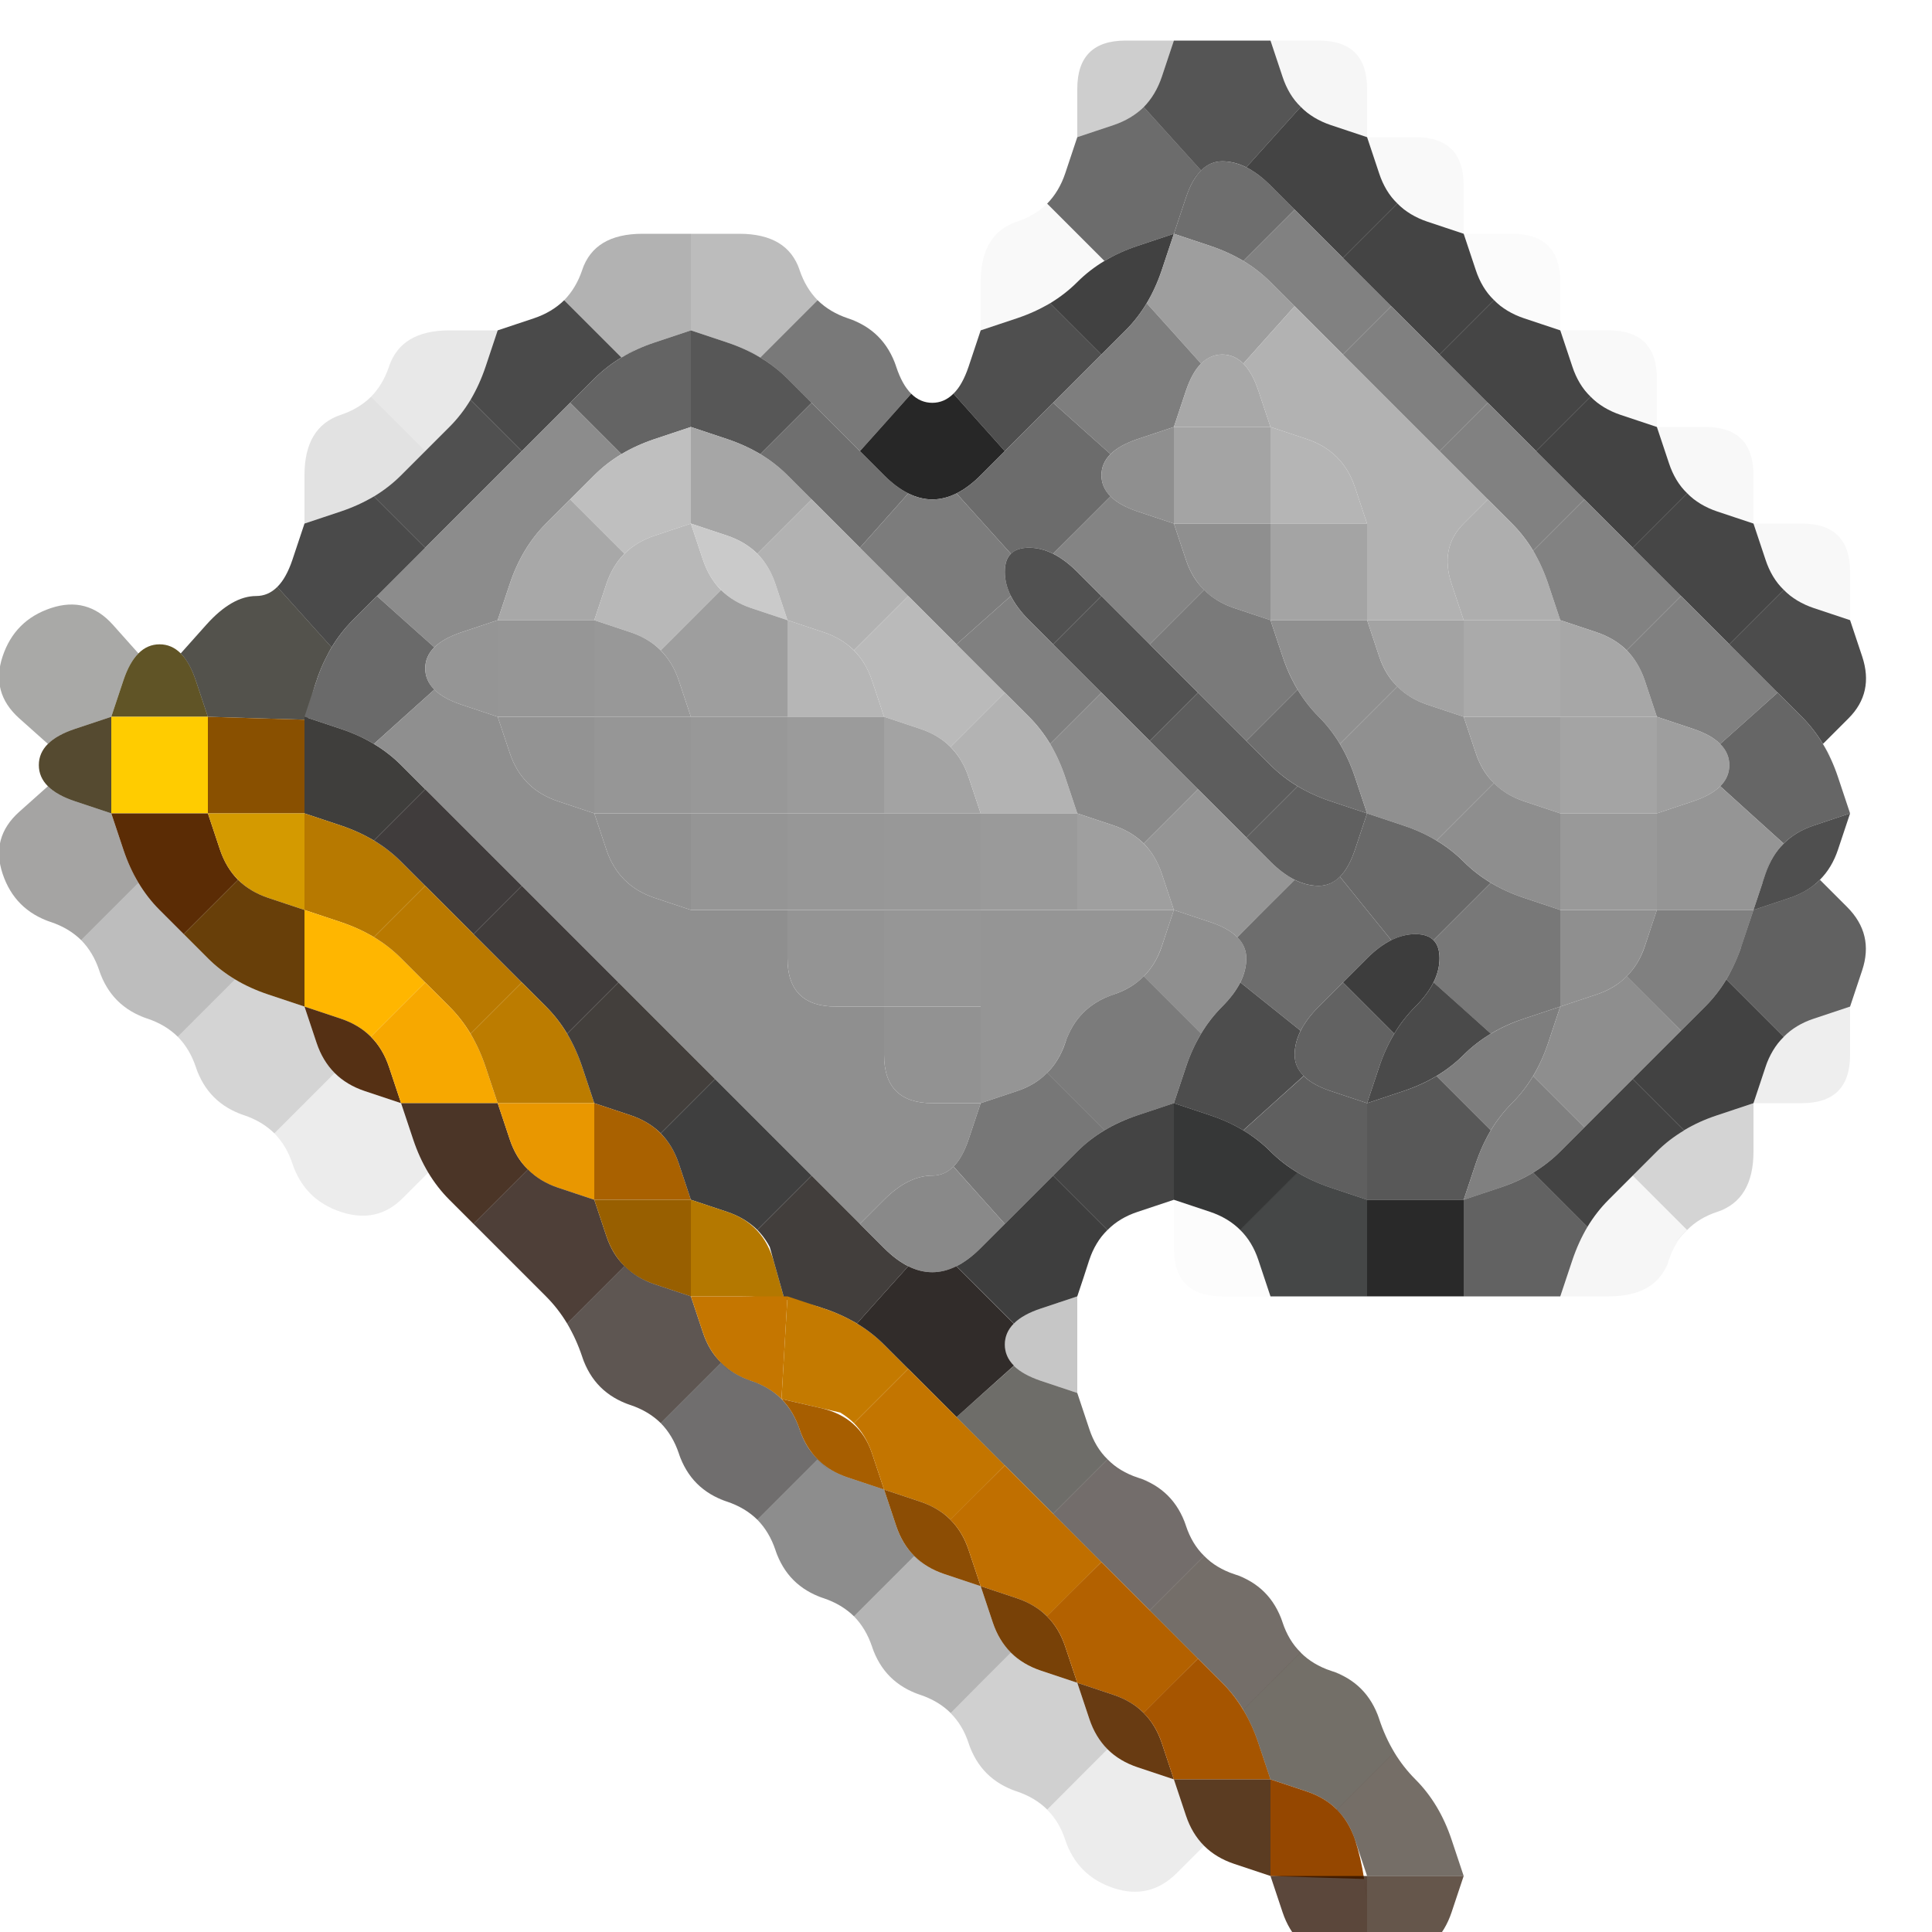 <?xml version="1.0" encoding="UTF-8" standalone="no"?>
<!-- Created with Inkscape (http://www.inkscape.org/) -->

<svg
   xmlns:dc="http://purl.org/dc/elements/1.1/"
   xmlns:cc="http://creativecommons.org/ns#"
   xmlns:rdf="http://www.w3.org/1999/02/22-rdf-syntax-ns#"
   xmlns:svg="http://www.w3.org/2000/svg"
   xmlns="http://www.w3.org/2000/svg"
   xmlns:sodipodi="http://sodipodi.sourceforge.net/DTD/sodipodi-0.dtd"
   xmlns:inkscape="http://www.inkscape.org/namespaces/inkscape"
   width="20"
   height="20"
   viewBox="0 0 20 20"
   id="svg3347"
   version="1.1"
   inkscape:version="0.91 r13725"
   sodipodi:docname="Civ5Icon.Team10.svg">
  <defs
     id="defs3349" />
  <sodipodi:namedview
     id="base"
     pagecolor="#ffffff"
     bordercolor="#666666"
     borderopacity="1.0"
     inkscape:pageopacity="0.0"
     inkscape:pageshadow="2"
     inkscape:zoom="11.2"
     inkscape:cx="7.324946"
     inkscape:cy="8.5424036"
     inkscape:document-units="px"
     inkscape:current-layer="g27203"
     showgrid="false"
     units="px"
     inkscape:window-width="1477"
     inkscape:window-height="962"
     inkscape:window-x="533"
     inkscape:window-y="95"
     inkscape:window-maximized="0" />
  <g
     inkscape:label="Layer 1"
     inkscape:groupmode="layer"
     id="layer1"
     transform="translate(0,-1032.362)">
    <g
       transform="translate(-0.223 1031.871)"
       id="g27203">
      <g
         transform="translate(-0.625 -0.089)"
         id="g67385">
        <path
           style="fill:#000000;fill-opacity:0"
           d="M 0,0.5 0,0 0.5,0 1,0 1.5,0 2,0 2.5,0 3,0 3.5,0 4,0 4.5,0 5,0 5.5,0 6,0 6.5,0 7,0 7.5,0 8,0 8.5,0 9,0 9.5,0 10,0 l 0.5,0 0.5,0 0.5,0 0.5,0 0.5,0 0.5,0 0.5,0 0.5,0 0.5,0 0.5,0 0.5,0 0.5,0 0.5,0 0.5,0 0.5,0 0.5,0 0.5,0 0.5,0 0.5,0 0.5,0 0.5,0 0.5,0 0.5,0 0.5,0 0,0.5 0,0.5 0,0.5 0,0.5 0,0.5 0,0.5 0,0.5 0,0.5 0,0.5 0,0.5 0,0.5 0,0.5 0,0.5 0,0.5 0,0.5 0,0.5 0,0.5 0,0.5 0,0.5 0,0.5 0,0.5 0,0.5 0,0.5 0,0.5 0,0.5 0,0.5 0,0.5 0,0.5 0,0.5 0,0.5 0,0.5 0,0.5 0,0.5 0,0.5 0,0.5 0,0.5 0,0.5 0,0.5 0,0.5 0,0.5 0,0.5 0,0.5 0,0.5 0,0.5 -0.5,0 L 21,22 20.5,22 20,22 19.5,22 19,22 18.5,22 18,22 17.5,22 17,22 16.5,22 16,22 15.5,22 15,22 14.5,22 14,22 13.5,22 13,22 12.5,22 12,22 11.5,22 11,22 10.5,22 10,22 9.5,22 9,22 8.5,22 8,22 7.5,22 7,22 6.5,22 6,22 5.5,22 5,22 4.5,22 4,22 3.5,22 3,22 2.5,22 2,22 1.5,22 1,22 0.5,22 0,22 0,21.5 0,21 0,20.5 0,20 0,19.5 0,19 0,18.5 0,18 0,17.5 0,17 0,16.5 0,16 0,15.5 0,15 0,14.5 0,14 0,13.5 0,13 0,12.5 0,12 0,11.5 0,11 0,10.5 0,10 0,9.5 0,9 0,8.5 0,8 0,7.5 0,7 0,6.5 0,6 0,5.5 0,5 0,4.5 0,4 0,3.5 0,3 0,2.5 0,2 0,1.5 0,1 0,0.5 M 14.625,20.875 15,21 15.375,20.875 q 0.375,-0.125 0.5,-0.5 L 16,20 15.875,19.625 Q 15.75,19.25 15.5,19 15.25,18.75 15.125,18.375 15,18 14.625,17.875 14.25,17.75 14.125,17.375 14,17 13.625,16.875 13.25,16.75 13.125,16.375 13,16 12.625,15.875 12.25,15.75 12.125,15.375 L 12,15 12,14.5 12,14 12.125,13.625 q 0.125,-0.375 0.5,-0.5 L 13,13 l 0,0.5 q 0,0.5 0.5,0.5 l 0.5,0 0.5,0 0.5,0 0.5,0 0.5,0 0.5,0 0.5,0 0.5,0 q 0.5,0 0.625,-0.375 0.125,-0.375 0.5,-0.5 Q 19,13 19,12.5 l 0,-0.5 0.5,0 Q 20,12 20,11.5 L 20,11 20.125,10.625 Q 20.25,10.25 19.969,9.969 L 19.688,9.688 19.625,9.75 19.562,9.812 19.688,9.688 Q 19.812,9.562 19.875,9.375 L 19.938,9.188 19.844,9.469 19.75,9.75 19.875,9.375 20,9 19.875,8.625 19.75,8.25 19.844,8.531 19.938,8.812 19.875,8.625 Q 19.812,8.438 19.719,8.281 L 19.625,8.125 19.672,8.203 19.719,8.281 19.984,8.016 Q 20.25,7.75 20.125,7.375 L 20,7 20,6.5 Q 20,6 19.5,6 L 19,6 19,5.5 Q 19,5 18.5,5 L 18,5 18,4.5 Q 18,4 17.5,4 L 17,4 17,3.5 Q 17,3 16.5,3 L 16,3 16,2.5 Q 16,2 15.5,2 L 15,2 15,1.5 Q 15,1 14.5,1 L 14,1 13.5,1 13,1 12.5,1 Q 12,1 12,1.5 L 12,2 11.875,2.375 Q 11.75,2.75 11.375,2.875 11,3 11,3.5 L 11,4 10.875,4.375 Q 10.75,4.75 10.5,4.75 10.25,4.75 10.125,4.375 10,4 9.625,3.875 9.25,3.75 9.125,3.375 9,3 8.5,3 L 8,3 7.5,3 Q 7,3 6.875,3.375 6.75,3.75 6.375,3.875 L 6,4 5.5,4 Q 5,4 4.875,4.375 4.75,4.75 4.375,4.875 4,5 4,5.5 L 4,6 3.875,6.375 Q 3.75,6.75 3.5,6.75 3.25,6.75 2.984,7.047 L 2.719,7.344 2.766,7.391 2.812,7.438 2.719,7.344 Q 2.625,7.25 2.5,7.25 l -0.125,0 0.188,0 0.188,0 -0.25,0 -0.25,0 0.188,0 0.188,0 -0.125,0 q -0.125,0 -0.219,0.094 L 2.188,7.438 2.234,7.391 2.281,7.344 2.016,7.047 Q 1.75,6.75 1.375,6.875 1,7 0.875,7.375 0.75,7.75 1.047,8.016 L 1.344,8.281 1.391,8.234 1.438,8.188 1.344,8.281 Q 1.25,8.375 1.25,8.5 l 0,0.125 0,-0.188 0,-0.188 0,0.25 0,0.25 0,-0.188 0,-0.188 0,0.125 q 0,0.125 0.094,0.219 L 1.438,8.812 1.391,8.766 1.344,8.719 1.047,8.984 Q 0.75,9.25 0.875,9.625 1,10 1.375,10.125 q 0.375,0.125 0.5,0.5 0.125,0.375 0.5,0.5 0.375,0.125 0.5,0.5 0.125,0.375 0.5,0.5 0.375,0.125 0.5,0.5 Q 4,13 4.375,13.125 4.75,13.25 5.016,12.984 L 5.281,12.719 5.234,12.641 5.188,12.562 5.281,12.719 Q 5.375,12.875 5.5,13 L 5.625,13.125 5.438,12.938 5.25,12.75 5.5,13 q 0.25,0.25 0.5,0.5 0.25,0.25 0.5,0.5 0.25,0.25 0.375,0.625 0.125,0.375 0.5,0.5 0.375,0.125 0.5,0.5 0.125,0.375 0.5,0.5 0.375,0.125 0.5,0.5 0.125,0.375 0.5,0.5 0.375,0.125 0.5,0.5 0.125,0.375 0.5,0.5 0.375,0.125 0.5,0.5 0.125,0.375 0.5,0.5 0.375,0.125 0.5,0.5 0.125,0.375 0.5,0.5 0.375,0.125 0.656,-0.156 L 13.312,19.688 13.25,19.625 l -0.062,-0.062 0.125,0.125 q 0.125,0.125 0.312,0.188 L 13.812,19.938 13.531,19.844 13.25,19.75 13.625,19.875 14,20 l 0.125,0.375 q 0.125,0.375 0.5,0.5"
           id="path67387" />
        <path
           style="fill:#000000;fill-opacity:0.192"
           d="M 12,1.5 Q 12,1 12.5,1 L 13,1 12.875,1.375 q -0.125,0.375 -0.5,0.5 L 12,2 12,1.5"
           id="path67389" />
        <path
           style="fill:#090909;fill-opacity:0.69"
           d="M 12.875,1.375 13,1 13.5,1 14,1 14.125,1.375 14.25,1.75 14.156,1.469 14.062,1.188 14.125,1.375 q 0.062,0.188 0.188,0.312 l 0.125,0.125 L 14.375,1.75 14.312,1.688 14.031,2 13.75,2.312 13.812,2.344 13.875,2.375 13.75,2.312 Q 13.625,2.25 13.5,2.25 l -0.125,0 0.188,0 0.188,0 -0.25,0 -0.25,0 0.188,0 0.188,0 -0.125,0 q -0.125,0 -0.219,0.094 L 13.188,2.438 13.234,2.391 13.281,2.344 12.984,2.016 12.688,1.688 12.625,1.75 12.562,1.812 12.688,1.688 Q 12.812,1.562 12.875,1.375 L 12.938,1.188 12.844,1.469 12.75,1.75 12.875,1.375"
           id="path67391" />
        <path
           style="fill:#000000;fill-opacity:0.039"
           d="M 14.125,1.375 14,1 14.5,1 Q 15,1 15,1.5 L 15,2 14.625,1.875 q -0.375,-0.125 -0.5,-0.5"
           id="path67393" />
        <path
           style="fill:#0a0a0a;fill-opacity:0.596"
           d="M 11.875,2.375 12,2 12.375,1.875 12.75,1.75 12.469,1.844 12.188,1.938 12.375,1.875 Q 12.562,1.812 12.688,1.688 L 12.812,1.562 12.75,1.625 12.688,1.688 12.984,2.016 13.281,2.344 13.328,2.297 13.375,2.25 13.281,2.344 Q 13.188,2.438 13.125,2.625 L 13.062,2.812 13.156,2.531 13.25,2.25 13.125,2.625 13,3 12.625,3.125 12.25,3.25 12.531,3.156 12.812,3.062 12.625,3.125 Q 12.438,3.188 12.281,3.281 L 12.125,3.375 12.203,3.328 12.281,3.281 11.984,2.984 11.688,2.688 11.625,2.75 11.562,2.812 11.688,2.688 Q 11.812,2.562 11.875,2.375 L 11.938,2.188 11.844,2.469 11.75,2.75 11.875,2.375"
           id="path67395" />
        <path
           style="fill:#6e6e6e;fill-opacity:1"
           d="M 13.125,2.625 Q 13.25,2.25 13.5,2.25 13.75,2.25 14,2.5 L 14.25,2.75 13.984,3.016 13.719,3.281 13.797,3.328 13.875,3.375 13.719,3.281 Q 13.562,3.188 13.375,3.125 L 13.188,3.062 13.469,3.156 13.75,3.25 13.375,3.125 13,3 13.125,2.625 M 14.312,2.812 14.25,2.75 14.062,2.562 13.875,2.375 14,2.5 q 0.125,0.125 0.25,0.25 l 0.125,0.125 -0.062,-0.062"
           id="path67397" />
        <path
           style="fill:#242424;fill-opacity:0.851"
           d="M 14,2.5 13.75,2.25 13.938,2.438 14.125,2.625 14,2.5 Q 13.875,2.375 13.75,2.312 L 13.625,2.25 13.688,2.281 13.75,2.312 14.031,2 14.312,1.688 14.25,1.625 14.188,1.562 l 0.125,0.125 q 0.125,0.125 0.312,0.188 L 14.812,1.938 14.531,1.844 14.25,1.75 14.625,1.875 15,2 15.125,2.375 15.25,2.75 15.156,2.469 15.062,2.188 15.125,2.375 q 0.062,0.188 0.188,0.312 l 0.125,0.125 L 15.375,2.75 15.312,2.688 15.031,2.969 14.75,3.25 14.5,3 Q 14.25,2.75 14,2.5 M 14.562,3.062 14.75,3.25 14.812,3.312 14.875,3.375 14.75,3.25 Q 14.625,3.125 14.5,3 l -0.125,-0.125 0.188,0.188"
           id="path67399" />
        <path
           style="fill:#000000;fill-opacity:0.024"
           d="M 15.125,2.375 15,2 15.5,2 Q 16,2 16,2.5 L 16,3 15.625,2.875 q -0.375,-0.125 -0.5,-0.5"
           id="path67401" />
        <path
           style="fill:#000000;fill-opacity:0.302"
           d="M 6.875,3.375 Q 7,3 7.5,3 L 8,3 8,3.5 8,4 7.625,4.125 7.25,4.25 7.531,4.156 7.812,4.062 7.625,4.125 Q 7.438,4.188 7.281,4.281 L 7.125,4.375 7.203,4.328 7.281,4.281 6.984,3.984 6.688,3.688 6.625,3.75 6.562,3.812 6.688,3.688 Q 6.812,3.562 6.875,3.375 L 6.938,3.188 6.844,3.469 6.75,3.75 6.875,3.375"
           id="path67403" />
        <path
           style="fill:#000000;fill-opacity:0.263"
           d="M 8,3.5 8,3 8.5,3 Q 9,3 9.125,3.375 L 9.25,3.75 9.156,3.469 9.062,3.188 9.125,3.375 Q 9.188,3.562 9.312,3.688 L 9.438,3.812 9.375,3.75 9.312,3.688 9.016,3.984 8.719,4.281 8.797,4.328 8.875,4.375 8.719,4.281 Q 8.562,4.188 8.375,4.125 L 8.188,4.062 8.469,4.156 8.75,4.25 8.375,4.125 8,4 8,3.5"
           id="path67405" />
        <path
           style="fill:#000000;fill-opacity:0.024"
           d="M 11,3.5 Q 11,3 11.375,2.875 L 11.75,2.75 11.469,2.844 11.188,2.938 11.375,2.875 Q 11.562,2.812 11.688,2.688 L 11.812,2.562 11.75,2.625 11.688,2.688 11.984,2.984 12.281,3.281 12.359,3.234 12.438,3.188 12.281,3.281 Q 12.125,3.375 12,3.5 L 11.875,3.625 12.062,3.438 12.25,3.25 12,3.5 Q 11.75,3.75 11.375,3.875 L 11,4 11,3.5"
           id="path67407" />
        <path
           style="fill:#373737;fill-opacity:0.949"
           d="M 12,3.5 Q 12.25,3.25 12.625,3.125 L 13,3 12.875,3.375 Q 12.75,3.75 12.5,4 L 12.25,4.25 11.984,3.984 11.719,3.719 11.641,3.766 11.562,3.812 11.719,3.719 Q 11.875,3.625 12,3.5 L 12.125,3.375 11.938,3.562 11.75,3.75 12,3.5 M 12.188,4.312 12.25,4.25 12.438,4.062 12.625,3.875 12.5,4 q -0.125,0.125 -0.25,0.25 l -0.125,0.125 0.062,-0.062"
           id="path67409" />
        <path
           style="fill:#9e9e9e;fill-opacity:1"
           d="M 12.875,3.375 13,3 13.375,3.125 Q 13.75,3.25 14,3.5 L 14.25,3.75 13.984,4.047 13.719,4.344 13.766,4.391 13.812,4.438 13.719,4.344 Q 13.625,4.25 13.5,4.25 l -0.125,0 0.188,0 0.188,0 -0.25,0 -0.25,0 0.188,0 0.188,0 -0.125,0 q -0.125,0 -0.219,0.094 L 13.188,4.438 13.234,4.391 13.281,4.344 13,4.031 12.719,3.719 12.672,3.797 12.625,3.875 12.719,3.719 Q 12.812,3.562 12.875,3.375 L 12.938,3.188 12.844,3.469 12.75,3.75 12.875,3.375 M 14.312,3.812 14.25,3.75 14.062,3.562 13.875,3.375 14,3.5 q 0.125,0.125 0.25,0.25 l 0.125,0.125 -0.062,-0.062"
           id="path67411" />
        <path
           style="fill:#818181;fill-opacity:1"
           d="M 14,3.5 13.75,3.25 13.938,3.438 14.125,3.625 14,3.5 Q 13.875,3.375 13.719,3.281 L 13.562,3.188 13.641,3.234 13.719,3.281 13.984,3.016 14.25,2.75 14.5,3 Q 14.75,3.25 15,3.5 L 15.25,3.75 15,4 14.75,4.25 14.5,4 Q 14.25,3.75 14,3.5 M 14.562,4.062 14.75,4.25 14.812,4.312 14.875,4.375 14.75,4.25 Q 14.625,4.125 14.5,4 l -0.125,-0.125 0.188,0.188 m 0.75,-0.25 L 15.25,3.75 15.062,3.562 14.875,3.375 15,3.5 q 0.125,0.125 0.25,0.25 L 15.375,3.875 15.312,3.812 M 14.438,2.938 14.25,2.75 14.188,2.688 14.125,2.625 14.25,2.75 Q 14.375,2.875 14.5,3 l 0.125,0.125 -0.188,-0.188"
           id="path67413" />
        <path
           style="fill:#202020;fill-opacity:0.835"
           d="M 15,3.5 14.75,3.25 15.031,2.969 15.312,2.688 15.25,2.625 15.188,2.562 l 0.125,0.125 q 0.125,0.125 0.312,0.188 L 15.812,2.938 15.531,2.844 15.25,2.75 15.625,2.875 16,3 16.125,3.375 16.25,3.75 16.156,3.469 16.062,3.188 16.125,3.375 q 0.062,0.188 0.188,0.312 l 0.125,0.125 L 16.375,3.75 16.312,3.688 16.031,3.969 15.75,4.25 15.5,4 Q 15.25,3.75 15,3.5 M 15.562,4.062 15.75,4.25 15.812,4.312 15.875,4.375 15.75,4.25 Q 15.625,4.125 15.5,4 L 15.375,3.875 15.562,4.062 M 14.688,3.188 14.75,3.25 14.938,3.438 15.125,3.625 15,3.5 Q 14.875,3.375 14.75,3.25 l -0.125,-0.125 0.062,0.062"
           id="path67415" />
        <path
           style="fill:#000000;fill-opacity:0.016"
           d="M 16.125,3.375 16,3 16.5,3 Q 17,3 17,3.5 L 17,4 16.625,3.875 q -0.375,-0.125 -0.5,-0.5"
           id="path67417" />
        <path
           style="fill:#000000;fill-opacity:0.09"
           d="M 4.875,4.375 Q 5,4 5.5,4 L 6,4 5.875,4.375 Q 5.75,4.75 5.5,5 L 5.25,5.25 4.969,4.969 4.688,4.688 4.625,4.75 4.562,4.812 4.688,4.688 Q 4.812,4.562 4.875,4.375 L 4.938,4.188 4.844,4.469 4.75,4.75 4.875,4.375 M 5.188,5.312 5.25,5.25 5.438,5.062 5.625,4.875 5.5,5 Q 5.375,5.125 5.25,5.25 L 5.125,5.375 5.188,5.312"
           id="path67419" />
        <path
           style="fill:#202020;fill-opacity:0.808"
           d="M 5.875,4.375 6,4 6.375,3.875 6.75,3.75 6.469,3.844 6.188,3.938 6.375,3.875 Q 6.562,3.812 6.688,3.688 L 6.812,3.562 6.75,3.625 6.688,3.688 6.984,3.984 7.281,4.281 7.359,4.234 7.438,4.188 7.281,4.281 Q 7.125,4.375 7,4.5 L 6.875,4.625 7.062,4.438 7.25,4.25 7,4.5 Q 6.75,4.75 6.5,5 L 6.25,5.25 5.984,4.984 5.719,4.719 5.672,4.797 5.625,4.875 5.719,4.719 Q 5.812,4.562 5.875,4.375 L 5.938,4.188 5.844,4.469 5.75,4.75 5.875,4.375 M 6.188,5.312 6.25,5.25 6.438,5.062 6.625,4.875 6.5,5 Q 6.375,5.125 6.25,5.25 L 6.125,5.375 6.188,5.312"
           id="path67421" />
        <path
           style="fill:#646464;fill-opacity:1"
           d="M 7,4.5 Q 7.25,4.25 7.625,4.125 L 8,4 8,4.5 8,5 7.625,5.125 7.25,5.25 7.531,5.156 7.812,5.062 7.625,5.125 Q 7.438,5.188 7.281,5.281 L 7.125,5.375 7.203,5.328 7.281,5.281 7.016,5.016 6.75,4.75 7,4.5 M 6.938,4.562 6.75,4.75 6.688,4.812 6.625,4.875 6.75,4.75 Q 6.875,4.625 7,4.5 L 7.125,4.375 6.938,4.562"
           id="path67423" />
        <path
           style="fill:#575757;fill-opacity:1"
           d="M 8,4.5 8,4 8.375,4.125 Q 8.75,4.25 9,4.5 L 9.25,4.75 8.984,5.016 8.719,5.281 8.797,5.328 8.875,5.375 8.719,5.281 Q 8.562,5.188 8.375,5.125 L 8.188,5.062 8.469,5.156 8.75,5.25 8.375,5.125 8,5 8,4.5 M 9.312,4.812 9.25,4.75 9.062,4.562 8.875,4.375 9,4.5 Q 9.125,4.625 9.25,4.75 L 9.375,4.875 9.312,4.812"
           id="path67425" />
        <path
           style="fill:#040404;fill-opacity:0.533"
           d="M 9,4.5 8.75,4.25 8.938,4.438 9.125,4.625 9,4.5 Q 8.875,4.375 8.719,4.281 L 8.562,4.188 8.641,4.234 8.719,4.281 9.016,3.984 9.312,3.688 9.25,3.625 9.188,3.562 9.312,3.688 Q 9.438,3.812 9.625,3.875 L 9.812,3.938 9.531,3.844 9.25,3.75 9.625,3.875 Q 10,4 10.125,4.375 L 10.25,4.75 10.156,4.469 10.062,4.188 10.125,4.375 q 0.062,0.188 0.156,0.281 L 10.375,4.75 10.328,4.703 10.281,4.656 10.016,4.953 9.75,5.25 9.5,5 Q 9.25,4.75 9,4.5 M 9.562,5.062 9.75,5.25 9.812,5.312 9.875,5.375 9.75,5.25 Q 9.625,5.125 9.5,5 L 9.375,4.875 9.562,5.062"
           id="path67427" />
        <path
           style="fill:#101010;fill-opacity:0.733"
           d="M 10.875,4.375 11,4 11.375,3.875 11.75,3.75 11.469,3.844 11.188,3.938 11.375,3.875 Q 11.562,3.812 11.719,3.719 L 11.875,3.625 11.797,3.672 11.719,3.719 11.984,3.984 12.25,4.25 12,4.5 Q 11.75,4.75 11.5,5 L 11.25,5.25 10.984,4.953 10.719,4.656 10.672,4.703 10.625,4.75 10.719,4.656 Q 10.812,4.562 10.875,4.375 L 10.938,4.188 10.844,4.469 10.75,4.75 10.875,4.375 M 11.188,5.312 11.25,5.25 11.438,5.062 11.625,4.875 11.5,5 Q 11.375,5.125 11.25,5.25 L 11.125,5.375 11.188,5.312 M 12.062,4.438 12.25,4.25 12.312,4.188 12.375,4.125 12.25,4.25 Q 12.125,4.375 12,4.5 l -0.125,0.125 0.188,-0.188"
           id="path67429" />
        <path
           style="fill:#7e7e7e;fill-opacity:1"
           d="M 12,4.5 Q 12.25,4.25 12.5,4 L 12.75,3.75 12.562,3.938 12.375,4.125 12.5,4 Q 12.625,3.875 12.719,3.719 L 12.812,3.562 12.766,3.641 12.719,3.719 13,4.031 13.281,4.344 13.328,4.297 13.375,4.25 13.281,4.344 Q 13.188,4.438 13.125,4.625 L 13.062,4.812 13.156,4.531 13.25,4.25 13.125,4.625 13,5 12.625,5.125 12.25,5.25 12.531,5.156 12.812,5.062 12.625,5.125 Q 12.438,5.188 12.344,5.281 L 12.25,5.375 12.297,5.328 12.344,5.281 12.047,5.016 11.75,4.75 12,4.5 M 11.938,4.562 11.75,4.75 11.688,4.812 11.625,4.875 11.75,4.75 Q 11.875,4.625 12,4.5 l 0.125,-0.125 -0.188,0.188"
           id="path67431" />
        <path
           style="fill:#a8a8a8;fill-opacity:1"
           d="M 13.125,4.625 Q 13.25,4.25 13.5,4.25 q 0.25,0 0.375,0.375 L 14,5 13.5,5 13,5 13.125,4.625"
           id="path67433" />
        <path
           style="fill:#b2b2b2;fill-opacity:1"
           d="M 13.875,4.625 13.75,4.25 13.844,4.531 13.938,4.812 13.875,4.625 Q 13.812,4.438 13.719,4.344 L 13.625,4.25 13.672,4.297 13.719,4.344 13.984,4.047 14.25,3.75 14.5,4 Q 14.75,4.25 15,4.5 15.25,4.75 15.5,5 15.75,5.25 16,5.5 L 16.25,5.75 16,6 Q 15.75,6.25 15.875,6.625 L 16,7 15.5,7 15,7 15,6.5 15,6 14.875,5.625 Q 14.75,5.25 14.375,5.125 L 14,5 13.875,4.625 M 16.312,5.812 16.25,5.75 16.062,5.562 15.875,5.375 16,5.5 q 0.125,0.125 0.25,0.25 L 16.375,5.875 16.312,5.812 M 14.438,3.938 14.25,3.75 14.188,3.688 14.125,3.625 14.25,3.75 Q 14.375,3.875 14.5,4 l 0.125,0.125 -0.188,-0.188"
           id="path67435" />
        <path
           style="fill:#808080;fill-opacity:1"
           d="M 15,4.5 14.75,4.25 15,4 15.25,3.75 15.5,4 Q 15.75,4.25 16,4.5 L 16.25,4.75 16,5 15.75,5.25 15.5,5 Q 15.25,4.75 15,4.5 M 15.562,5.062 15.75,5.25 15.812,5.312 15.875,5.375 15.75,5.25 Q 15.625,5.125 15.5,5 l -0.125,-0.125 0.188,0.188 m 0.75,-0.25 L 16.25,4.75 16.062,4.562 15.875,4.375 16,4.5 q 0.125,0.125 0.25,0.25 L 16.375,4.875 16.312,4.812 M 15.438,3.938 15.25,3.75 15.188,3.688 15.125,3.625 15.25,3.75 Q 15.375,3.875 15.5,4 l 0.125,0.125 -0.188,-0.188 m -0.75,0.25 L 14.75,4.25 14.938,4.438 15.125,4.625 15,4.5 Q 14.875,4.375 14.75,4.25 l -0.125,-0.125 0.062,0.062"
           id="path67437" />
        <path
           style="fill:#202020;fill-opacity:0.831"
           d="M 16,4.5 15.75,4.25 16.031,3.969 16.312,3.688 16.25,3.625 16.188,3.562 l 0.125,0.125 q 0.125,0.125 0.312,0.188 L 16.812,3.938 16.531,3.844 16.25,3.75 16.625,3.875 17,4 17.125,4.375 17.25,4.75 17.156,4.469 17.062,4.188 17.125,4.375 q 0.062,0.188 0.188,0.312 l 0.125,0.125 L 17.375,4.75 17.312,4.688 17.031,4.969 16.75,5.25 16.5,5 Q 16.25,4.75 16,4.5 M 16.562,5.062 16.75,5.25 16.812,5.312 16.875,5.375 16.75,5.25 Q 16.625,5.125 16.5,5 L 16.375,4.875 16.562,5.062 M 15.688,4.188 15.75,4.25 15.938,4.438 16.125,4.625 16,4.5 Q 15.875,4.375 15.75,4.25 l -0.125,-0.125 0.062,0.062"
           id="path67439" />
        <path
           style="fill:#000000;fill-opacity:0.024"
           d="M 17.125,4.375 17,4 17.5,4 Q 18,4 18,4.5 L 18,5 17.625,4.875 q -0.375,-0.125 -0.5,-0.5"
           id="path67441" />
        <path
           style="fill:#000000;fill-opacity:0.114"
           d="M 4,5.5 Q 4,5 4.375,4.875 L 4.75,4.75 4.469,4.844 4.188,4.938 4.375,4.875 Q 4.562,4.812 4.688,4.688 L 4.812,4.562 4.75,4.625 4.688,4.688 4.969,4.969 5.25,5.25 5,5.5 Q 4.75,5.75 4.375,5.875 L 4,6 4,5.5 M 5.062,5.438 5.25,5.25 5.312,5.188 5.375,5.125 5.25,5.25 Q 5.125,5.375 5,5.5 L 4.875,5.625 5.062,5.438"
           id="path67443" />
        <path
           style="fill:#424242;fill-opacity:0.925"
           d="M 5,5.5 Q 5.25,5.25 5.5,5 L 5.75,4.75 5.562,4.938 5.375,5.125 5.5,5 Q 5.625,4.875 5.719,4.719 L 5.812,4.562 5.766,4.641 5.719,4.719 5.984,4.984 6.25,5.25 6,5.5 Q 5.75,5.75 5.5,6 L 5.25,6.25 4.984,5.984 4.719,5.719 4.641,5.766 4.562,5.812 4.719,5.719 Q 4.875,5.625 5,5.5 L 5.125,5.375 4.938,5.562 4.75,5.75 5,5.5 M 5.188,6.312 5.25,6.25 5.438,6.062 5.625,5.875 5.5,6 Q 5.375,6.125 5.25,6.25 L 5.125,6.375 5.188,6.312 M 6.062,5.438 6.25,5.25 6.312,5.188 6.375,5.125 6.25,5.25 Q 6.125,5.375 6,5.5 L 5.875,5.625 6.062,5.438"
           id="path67445" />
        <path
           style="fill:#8c8c8c;fill-opacity:1"
           d="M 6,5.5 Q 6.25,5.25 6.5,5 L 6.75,4.75 7.016,5.016 7.281,5.281 7.359,5.234 7.438,5.188 7.281,5.281 Q 7.125,5.375 7,5.5 L 6.875,5.625 7.062,5.438 7.25,5.25 7,5.5 Q 6.75,5.75 6.5,6 6.25,6.25 6.125,6.625 L 6,7 5.625,7.125 5.25,7.25 5.531,7.156 5.812,7.062 5.625,7.125 Q 5.438,7.188 5.344,7.281 L 5.25,7.375 5.297,7.328 5.344,7.281 5.047,7.016 4.75,6.75 5,6.5 Q 5.25,6.25 5.5,6 5.75,5.75 6,5.5 M 4.938,6.562 4.75,6.75 4.688,6.812 4.625,6.875 4.75,6.75 Q 4.875,6.625 5,6.5 L 5.125,6.375 4.938,6.562 M 6.812,4.688 6.75,4.75 6.562,4.938 6.375,5.125 6.5,5 Q 6.625,4.875 6.75,4.75 L 6.875,4.625 6.812,4.688"
           id="path67447" />
        <path
           style="fill:#bfbfbf;fill-opacity:1"
           d="M 7,5.5 Q 7.25,5.25 7.625,5.125 L 8,5 8,5.5 8,6 7.625,6.125 7.25,6.25 7.531,6.156 7.812,6.062 7.625,6.125 Q 7.438,6.188 7.312,6.312 L 7.188,6.438 7.25,6.375 7.312,6.312 7.031,6.031 6.75,5.75 7,5.5 M 6.938,5.562 6.75,5.75 6.688,5.812 6.625,5.875 6.75,5.75 Q 6.875,5.625 7,5.5 L 7.125,5.375 6.938,5.562"
           id="path67449" />
        <path
           style="fill:#a6a6a6;fill-opacity:1"
           d="M 8,5.5 8,5 8.375,5.125 Q 8.75,5.25 9,5.5 L 9.25,5.75 8.969,6.031 8.688,6.312 8.75,6.375 8.812,6.438 8.688,6.312 Q 8.562,6.188 8.375,6.125 L 8.188,6.062 8.469,6.156 8.75,6.25 8.375,6.125 8,6 8,5.5 M 9.312,5.812 9.25,5.75 9.062,5.562 8.875,5.375 9,5.5 Q 9.125,5.625 9.25,5.75 L 9.375,5.875 9.312,5.812"
           id="path67451" />
        <path
           style="fill:#6f6f6f;fill-opacity:1"
           d="M 9,5.5 8.75,5.25 8.938,5.438 9.125,5.625 9,5.5 Q 8.875,5.375 8.719,5.281 L 8.562,5.188 8.641,5.234 8.719,5.281 8.984,5.016 9.25,4.75 9.5,5 Q 9.75,5.25 10,5.5 L 10.25,5.75 10.062,5.562 9.875,5.375 10,5.5 q 0.125,0.125 0.25,0.188 L 10.375,5.75 10.312,5.719 10.25,5.688 10,5.969 9.75,6.25 9.5,6 Q 9.25,5.75 9,5.5 M 9.562,6.062 9.75,6.25 9.812,6.312 9.875,6.375 9.75,6.25 Q 9.625,6.125 9.5,6 L 9.375,5.875 9.562,6.062 M 9.438,4.938 9.25,4.75 9.188,4.688 9.125,4.625 9.25,4.75 Q 9.375,4.875 9.5,5 L 9.625,5.125 9.438,4.938"
           id="path67453" />
        <path
           style="fill:#131313;fill-opacity:0.914"
           d="M 10,5.5 9.75,5.25 10.016,4.953 10.281,4.656 10.234,4.609 10.188,4.562 10.281,4.656 Q 10.375,4.75 10.5,4.75 l 0.125,0 -0.188,0 -0.188,0 0.25,0 0.25,0 -0.188,0 -0.188,0 0.125,0 q 0.125,0 0.219,-0.094 L 10.812,4.562 10.766,4.609 10.719,4.656 10.984,4.953 11.25,5.25 11,5.5 Q 10.75,5.75 10.5,5.75 10.25,5.75 10,5.5 M 11.062,5.438 11.25,5.25 11.312,5.188 11.375,5.125 11.25,5.25 Q 11.125,5.375 11,5.5 L 10.875,5.625 11.062,5.438 M 9.688,5.188 9.75,5.25 9.938,5.438 10.125,5.625 10,5.5 Q 9.875,5.375 9.75,5.25 L 9.625,5.125 9.688,5.188"
           id="path67455" />
        <path
           style="fill:#6c6c6c;fill-opacity:1"
           d="M 11,5.5 Q 11.25,5.25 11.5,5 L 11.75,4.75 12.047,5.016 12.344,5.281 12.391,5.234 12.438,5.188 12.344,5.281 Q 12.25,5.375 12.25,5.5 l 0,0.125 0,-0.188 0,-0.188 0,0.25 0,0.25 0,-0.188 0,-0.188 0,0.125 q 0,0.125 0.094,0.219 L 12.438,5.812 12.391,5.766 12.344,5.719 12.047,6.016 11.75,6.312 11.812,6.344 11.875,6.375 11.75,6.312 Q 11.625,6.25 11.5,6.25 l -0.125,0 0.188,0 0.188,0 -0.25,0 -0.25,0 0.188,0 0.188,0 -0.125,0 q -0.125,0 -0.188,0.062 L 11.25,6.375 11.281,6.344 11.312,6.312 11.031,6 10.75,5.688 10.688,5.719 10.625,5.75 10.75,5.688 Q 10.875,5.625 11,5.5 L 11.125,5.375 10.938,5.562 10.75,5.75 11,5.5 M 11.812,4.688 11.75,4.75 11.562,4.938 11.375,5.125 11.5,5 q 0.125,-0.125 0.25,-0.25 l 0.125,-0.125 -0.062,0.062"
           id="path67457" />
        <path
           style="fill:#8f8f8f;fill-opacity:1"
           d="m 12.25,5.5 q 0,-0.25 0.375,-0.375 L 13,5 13,5.5 13,6 12.625,5.875 Q 12.25,5.75 12.25,5.5"
           id="path67459" />
        <path
           style="fill:#a4a4a4;fill-opacity:1"
           d="M 13,5.5 13,5 13.5,5 14,5 14,5.5 14,6 13.5,6 13,6 13,5.5"
           id="path67461" />
        <path
           style="fill:#b5b5b5;fill-opacity:1"
           d="M 14,5.5 14,5 14.375,5.125 q 0.375,0.125 0.5,0.5 L 15,6 14.5,6 14,6 14,5.5"
           id="path67463" />
        <path
           style="fill:#818181;fill-opacity:1"
           d="M 16,5.5 15.75,5.25 16,5 16.25,4.75 16.5,5 Q 16.75,5.25 17,5.5 L 17.25,5.75 16.984,6.016 16.719,6.281 16.766,6.359 16.812,6.438 16.719,6.281 Q 16.625,6.125 16.5,6 L 16.375,5.875 16.562,6.062 16.75,6.25 16.5,6 Q 16.25,5.75 16,5.5 M 17.312,5.812 17.25,5.75 17.062,5.562 16.875,5.375 17,5.5 q 0.125,0.125 0.25,0.25 L 17.375,5.875 17.312,5.812 M 16.438,4.938 16.25,4.75 16.188,4.688 16.125,4.625 16.25,4.75 Q 16.375,4.875 16.5,5 l 0.125,0.125 -0.188,-0.188 m -0.75,0.25 L 15.75,5.25 15.938,5.438 16.125,5.625 16,5.5 Q 15.875,5.375 15.75,5.25 l -0.125,-0.125 0.062,0.062"
           id="path67465" />
        <path
           style="fill:#212121;fill-opacity:0.843"
           d="M 17,5.5 16.75,5.25 17.031,4.969 17.312,4.688 17.25,4.625 17.188,4.562 l 0.125,0.125 q 0.125,0.125 0.312,0.188 L 17.812,4.938 17.531,4.844 17.25,4.75 17.625,4.875 18,5 18.125,5.375 18.25,5.75 18.156,5.469 18.062,5.188 18.125,5.375 q 0.062,0.188 0.188,0.312 l 0.125,0.125 L 18.375,5.75 18.312,5.688 18.031,5.969 17.75,6.25 17.5,6 Q 17.25,5.75 17,5.5 M 17.562,6.062 17.75,6.25 17.812,6.312 17.875,6.375 17.75,6.25 Q 17.625,6.125 17.5,6 L 17.375,5.875 17.562,6.062 M 16.688,5.188 16.75,5.25 16.938,5.438 17.125,5.625 17,5.5 Q 16.875,5.375 16.75,5.25 l -0.125,-0.125 0.062,0.062"
           id="path67467" />
        <path
           style="fill:#000000;fill-opacity:0.031"
           d="M 18.125,5.375 18,5 18.5,5 Q 19,5 19,5.5 L 19,6 18.625,5.875 q -0.375,-0.125 -0.5,-0.5"
           id="path67469" />
        <path
           style="fill:#252525;fill-opacity:0.827"
           d="M 3.875,6.375 4,6 4.375,5.875 4.75,5.75 4.469,5.844 4.188,5.938 4.375,5.875 Q 4.562,5.812 4.719,5.719 L 4.875,5.625 4.797,5.672 4.719,5.719 4.984,5.984 5.25,6.25 5,6.5 Q 4.75,6.75 4.5,7 L 4.25,7.25 4.438,7.062 4.625,6.875 4.5,7 Q 4.375,7.125 4.281,7.281 L 4.188,7.438 4.234,7.359 4.281,7.281 4,6.969 3.719,6.656 3.672,6.703 3.625,6.75 3.719,6.656 Q 3.812,6.562 3.875,6.375 L 3.938,6.188 3.844,6.469 3.75,6.75 3.875,6.375 M 5.062,6.438 5.25,6.25 5.312,6.188 5.375,6.125 5.25,6.25 Q 5.125,6.375 5,6.5 L 4.875,6.625 5.062,6.438"
           id="path67471" />
        <path
           style="fill:#a8a8a8;fill-opacity:1"
           d="M 6.125,6.625 Q 6.25,6.25 6.5,6 L 6.75,5.75 7.031,6.031 7.312,6.312 7.375,6.25 7.438,6.188 7.312,6.312 Q 7.188,6.438 7.125,6.625 L 7.062,6.812 7.156,6.531 7.25,6.25 7.125,6.625 7,7 6.5,7 6,7 6.125,6.625 M 6.812,5.688 6.75,5.75 6.562,5.938 6.375,6.125 6.5,6 Q 6.625,5.875 6.75,5.75 L 6.875,5.625 6.812,5.688"
           id="path67473" />
        <path
           style="fill:#b8b8b8;fill-opacity:1"
           d="M 7.125,6.625 Q 7.25,6.25 7.625,6.125 L 8,6 8.125,6.375 8.25,6.75 8.156,6.469 8.062,6.188 8.125,6.375 Q 8.188,6.562 8.312,6.688 L 8.438,6.812 8.375,6.75 8.312,6.688 8,7 7.688,7.312 7.75,7.375 7.812,7.438 7.688,7.312 Q 7.562,7.188 7.375,7.125 L 7.188,7.062 7.469,7.156 7.75,7.25 7.375,7.125 7,7 7.125,6.625"
           id="path67475" />
        <path
           style="fill:#cacaca;fill-opacity:1"
           d="M 8.125,6.375 8,6 8.375,6.125 q 0.375,0.125 0.5,0.5 L 9,7 8.625,6.875 Q 8.25,6.75 8.125,6.375"
           id="path67477" />
        <path
           style="fill:#b2b2b2;fill-opacity:1"
           d="M 8.875,6.625 8.75,6.25 8.844,6.531 8.938,6.812 8.875,6.625 Q 8.812,6.438 8.688,6.312 L 8.562,6.188 8.625,6.25 8.688,6.312 8.969,6.031 9.25,5.75 9.5,6 Q 9.75,6.25 10,6.5 L 10.25,6.75 9.969,7.031 9.688,7.312 9.75,7.375 9.812,7.438 9.688,7.312 Q 9.562,7.188 9.375,7.125 L 9.188,7.062 9.469,7.156 9.75,7.25 9.375,7.125 9,7 8.875,6.625 M 10.312,6.812 10.25,6.75 10.062,6.562 9.875,6.375 10,6.5 q 0.125,0.125 0.25,0.25 L 10.375,6.875 10.312,6.812 M 9.438,5.938 9.25,5.75 9.188,5.688 9.125,5.625 9.25,5.75 Q 9.375,5.875 9.5,6 L 9.625,6.125 9.438,5.938"
           id="path67479" />
        <path
           style="fill:#7c7c7c;fill-opacity:1"
           d="M 10,6.5 9.75,6.25 10,5.969 10.25,5.688 10.188,5.656 10.125,5.625 10.25,5.688 Q 10.375,5.75 10.5,5.75 l 0.125,0 -0.188,0 -0.188,0 0.25,0 0.25,0 -0.188,0 -0.188,0 0.125,0 q 0.125,0 0.25,-0.062 L 10.875,5.625 10.812,5.656 10.75,5.688 11.031,6 11.312,6.312 11.344,6.281 11.375,6.25 11.312,6.312 Q 11.25,6.375 11.25,6.5 l 0,0.125 0,-0.188 0,-0.188 0,0.25 0,0.25 0,-0.188 0,-0.188 0,0.125 q 0,0.125 0.062,0.25 L 11.375,6.875 11.344,6.812 11.312,6.75 11.031,7 10.75,7.25 10.5,7 Q 10.25,6.75 10,6.5 M 10.562,7.062 10.75,7.25 10.812,7.312 10.875,7.375 10.75,7.25 Q 10.625,7.125 10.5,7 L 10.375,6.875 10.562,7.062 M 9.688,6.188 9.75,6.25 9.938,6.438 10.125,6.625 10,6.5 Q 9.875,6.375 9.75,6.25 L 9.625,6.125 9.688,6.188"
           id="path67481" />
        <path
           style="fill:#515151;fill-opacity:1"
           d="m 11.25,6.5 q 0,-0.25 0.25,-0.25 0.25,0 0.5,0.25 L 12.25,6.75 12,7 11.75,7.25 11.5,7 Q 11.25,6.75 11.25,6.5 M 11.562,7.062 11.75,7.25 11.812,7.312 11.875,7.375 11.75,7.25 Q 11.625,7.125 11.5,7 l -0.125,-0.125 0.188,0.188 m 0.75,-0.25 L 12.25,6.75 12.062,6.562 11.875,6.375 12,6.5 q 0.125,0.125 0.25,0.25 l 0.125,0.125 -0.062,-0.062"
           id="path67483" />
        <path
           style="fill:#848484;fill-opacity:1"
           d="M 12,6.5 11.75,6.25 11.938,6.438 12.125,6.625 12,6.5 Q 11.875,6.375 11.75,6.312 L 11.625,6.25 11.688,6.281 11.75,6.312 12.047,6.016 12.344,5.719 12.297,5.672 12.25,5.625 12.344,5.719 Q 12.438,5.812 12.625,5.875 L 12.812,5.938 12.531,5.844 12.25,5.75 12.625,5.875 13,6 13.125,6.375 13.25,6.75 13.156,6.469 13.062,6.188 13.125,6.375 q 0.062,0.188 0.188,0.312 l 0.125,0.125 L 13.375,6.75 13.312,6.688 13.031,6.969 12.75,7.25 12.5,7 Q 12.25,6.75 12,6.5 M 12.562,7.062 12.75,7.25 12.812,7.312 12.875,7.375 12.75,7.25 Q 12.625,7.125 12.5,7 l -0.125,-0.125 0.188,0.188"
           id="path67485" />
        <path
           style="fill:#8f8f8f;fill-opacity:1"
           d="M 13.125,6.375 13,6 13.5,6 14,6 14,6.5 14,7 13.625,6.875 q -0.375,-0.125 -0.5,-0.5"
           id="path67487" />
        <path
           style="fill:#a4a4a4;fill-opacity:1"
           d="M 14,6.5 14,6 14.5,6 15,6 15,6.5 15,7 14.5,7 14,7 14,6.5"
           id="path67489" />
        <path
           style="fill:#aeaeae;fill-opacity:1"
           d="M 15.875,6.625 Q 15.75,6.25 16,6 L 16.25,5.75 16.5,6 q 0.25,0.25 0.375,0.625 L 17,7 16.5,7 16,7 15.875,6.625 M 16.438,5.938 16.25,5.75 16.188,5.688 16.125,5.625 16.25,5.75 Q 16.375,5.875 16.5,6 l 0.125,0.125 -0.188,-0.188"
           id="path67491" />
        <path
           style="fill:#828282;fill-opacity:1"
           d="M 16.875,6.625 16.75,6.25 16.844,6.531 16.938,6.812 16.875,6.625 Q 16.812,6.438 16.719,6.281 L 16.625,6.125 16.672,6.203 16.719,6.281 16.984,6.016 17.25,5.75 17.5,6 Q 17.75,6.25 18,6.5 L 18.25,6.75 17.969,7.031 17.688,7.312 17.75,7.375 17.812,7.438 17.688,7.312 Q 17.562,7.188 17.375,7.125 L 17.188,7.062 17.469,7.156 17.75,7.25 17.375,7.125 17,7 16.875,6.625 M 18.312,6.812 18.25,6.75 18.062,6.562 17.875,6.375 18,6.5 q 0.125,0.125 0.25,0.25 L 18.375,6.875 18.312,6.812 M 17.438,5.938 17.25,5.75 17.188,5.688 17.125,5.625 17.25,5.75 Q 17.375,5.875 17.5,6 l 0.125,0.125 -0.188,-0.188"
           id="path67493" />
        <path
           style="fill:#222222;fill-opacity:0.835"
           d="M 18,6.5 17.75,6.25 18.031,5.969 18.312,5.688 18.25,5.625 18.188,5.562 l 0.125,0.125 q 0.125,0.125 0.312,0.188 L 18.812,5.938 18.531,5.844 18.25,5.75 18.625,5.875 19,6 19.125,6.375 19.25,6.75 19.156,6.469 19.062,6.188 19.125,6.375 q 0.062,0.188 0.188,0.312 l 0.125,0.125 L 19.375,6.75 19.312,6.688 19.031,6.969 18.75,7.25 18.5,7 Q 18.25,6.75 18,6.5 M 18.562,7.062 18.75,7.25 18.812,7.312 18.875,7.375 18.75,7.25 Q 18.625,7.125 18.5,7 L 18.375,6.875 18.562,7.062 M 17.688,6.188 17.75,6.25 17.938,6.438 18.125,6.625 18,6.5 Q 17.875,6.375 17.75,6.25 l -0.125,-0.125 0.062,0.062"
           id="path67495" />
        <path
           style="fill:#000000;fill-opacity:0.031"
           d="M 19.125,6.375 19,6 19.5,6 Q 20,6 20,6.5 L 20,7 19.625,6.875 q -0.375,-0.125 -0.5,-0.5"
           id="path67497" />
        <path
           style="fill:#060600;fill-opacity:0.345"
           d="M 0.875,7.375 Q 1,7 1.375,6.875 1.75,6.75 2.016,7.047 L 2.281,7.344 2.328,7.297 2.375,7.25 2.281,7.344 Q 2.188,7.438 2.125,7.625 L 2.062,7.812 2.156,7.531 2.25,7.25 2.125,7.625 2,8 1.625,8.125 1.25,8.25 1.531,8.156 1.812,8.062 1.625,8.125 Q 1.438,8.188 1.344,8.281 L 1.25,8.375 1.297,8.328 1.344,8.281 1.047,8.016 Q 0.75,7.75 0.875,7.375"
           id="path67499" />
        <path
           style="fill:#443600;fill-opacity:0.851"
           d="M 2.125,7.625 Q 2.25,7.25 2.5,7.25 q 0.25,0 0.375,0.375 L 3,8 2.5,8 2,8 2.125,7.625"
           id="path67501" />
        <path
           style="fill:#0b0900;fill-opacity:0.702"
           d="M 2.875,7.625 2.75,7.25 2.844,7.531 2.938,7.812 2.875,7.625 Q 2.812,7.438 2.719,7.344 L 2.625,7.25 2.672,7.297 2.719,7.344 2.984,7.047 Q 3.25,6.75 3.5,6.75 l 0.25,0 -0.188,0 -0.188,0 0.125,0 q 0.125,0 0.219,-0.094 L 3.812,6.562 3.766,6.609 3.719,6.656 4,6.969 4.281,7.281 4.328,7.203 4.375,7.125 4.281,7.281 Q 4.188,7.438 4.125,7.625 L 4.062,7.812 4.156,7.531 4.25,7.25 4.125,7.625 4,8 4.094,7.719 4.188,7.438 4.125,7.625 Q 4.062,7.812 4.031,8.031 L 4,8.25 4.016,8.141 4.031,8.031 3.516,8.016 3,8 2.875,7.625"
           id="path67503" />
        <path
           style="fill:#6a6a6a;fill-opacity:1"
           d="M 4.125,7.625 Q 4.25,7.25 4.5,7 L 4.75,6.75 5.047,7.016 5.344,7.281 5.391,7.234 5.438,7.188 5.344,7.281 Q 5.25,7.375 5.25,7.5 l 0,0.125 0,-0.188 0,-0.188 0,0.25 0,0.25 0,-0.188 0,-0.188 0,0.125 q 0,0.125 0.094,0.219 L 5.438,7.812 5.391,7.766 5.344,7.719 5.031,8 4.719,8.281 4.797,8.328 4.875,8.375 4.719,8.281 Q 4.562,8.188 4.375,8.125 L 4.188,8.062 4.469,8.156 4.75,8.25 4.375,8.125 4,8 4.125,7.625 M 4.812,6.688 4.75,6.75 4.562,6.938 4.375,7.125 4.5,7 Q 4.625,6.875 4.75,6.75 L 4.875,6.625 4.812,6.688"
           id="path67505" />
        <path
           style="fill:#959595;fill-opacity:1"
           d="m 5.25,7.5 q 0,-0.25 0.375,-0.375 L 6,7 6,7.5 6,8 5.625,7.875 Q 5.25,7.75 5.25,7.5"
           id="path67507" />
        <path
           style="fill:#969696;fill-opacity:1"
           d="M 6,7.5 6,7 6.5,7 7,7 7,7.5 7,8 6.5,8 6,8 6,7.5"
           id="path67509" />
        <path
           style="fill:#989898;fill-opacity:1"
           d="M 7,7.5 7,7 7.375,7.125 q 0.375,0.125 0.5,0.5 L 8,8 7.5,8 7,8 7,7.5"
           id="path67511" />
        <path
           style="fill:#9e9e9e;fill-opacity:1"
           d="M 7.875,7.625 7.75,7.25 7.844,7.531 7.938,7.812 7.875,7.625 Q 7.812,7.438 7.688,7.312 L 7.562,7.188 7.625,7.25 7.688,7.312 8,7 8.312,6.688 8.25,6.625 8.188,6.562 8.312,6.688 Q 8.438,6.812 8.625,6.875 L 8.812,6.938 8.531,6.844 8.25,6.75 8.625,6.875 9,7 9,7.5 9,8 8.5,8 8,8 7.875,7.625"
           id="path67513" />
        <path
           style="fill:#b6b6b6;fill-opacity:1"
           d="M 9,7.5 9,7 9.375,7.125 q 0.375,0.125 0.5,0.5 L 10,8 9.5,8 9,8 9,7.5"
           id="path67515" />
        <path
           style="fill:#bababa;fill-opacity:1"
           d="M 9.875,7.625 9.75,7.25 9.844,7.531 9.938,7.812 9.875,7.625 Q 9.812,7.438 9.688,7.312 L 9.562,7.188 9.625,7.25 9.688,7.312 9.969,7.031 10.25,6.75 10.5,7 Q 10.75,7.25 11,7.5 L 11.25,7.75 10.969,8.031 10.688,8.312 10.75,8.375 10.812,8.438 10.688,8.312 Q 10.562,8.188 10.375,8.125 L 10.188,8.062 10.469,8.156 10.75,8.25 10.375,8.125 10,8 9.875,7.625 M 11.312,7.812 11.25,7.75 11.062,7.562 10.875,7.375 11,7.5 q 0.125,0.125 0.25,0.25 L 11.375,7.875 11.312,7.812 M 10.438,6.938 10.25,6.75 10.188,6.688 10.125,6.625 10.25,6.75 Q 10.375,6.875 10.5,7 l 0.125,0.125 -0.188,-0.188"
           id="path67517" />
        <path
           style="fill:#808080;fill-opacity:1"
           d="M 11,7.5 10.75,7.25 11.031,7 11.312,6.75 11.281,6.688 11.25,6.625 11.312,6.75 Q 11.375,6.875 11.5,7 L 11.625,7.125 11.438,6.938 11.25,6.75 11.5,7 Q 11.75,7.25 12,7.5 L 12.25,7.75 11.984,8.016 11.719,8.281 11.766,8.359 11.812,8.438 11.719,8.281 Q 11.625,8.125 11.5,8 L 11.375,7.875 11.562,8.062 11.75,8.25 11.5,8 Q 11.25,7.75 11,7.5 M 12.312,7.812 12.25,7.75 12.062,7.562 11.875,7.375 12,7.5 q 0.125,0.125 0.25,0.25 L 12.375,7.875 12.312,7.812 M 10.688,7.188 10.75,7.25 10.938,7.438 11.125,7.625 11,7.5 Q 10.875,7.375 10.75,7.25 l -0.125,-0.125 0.062,0.062"
           id="path67519" />
        <path
           style="fill:#525252;fill-opacity:1"
           d="M 12,7.5 11.75,7.25 12,7 12.25,6.75 12.5,7 Q 12.75,7.25 13,7.5 L 13.25,7.75 13,8 12.75,8.25 12.5,8 Q 12.25,7.75 12,7.5 M 12.562,8.062 12.75,8.25 12.812,8.312 12.875,8.375 12.75,8.25 Q 12.625,8.125 12.5,8 l -0.125,-0.125 0.188,0.188 m 0.75,-0.25 L 13.25,7.75 13.062,7.562 12.875,7.375 13,7.5 q 0.125,0.125 0.25,0.25 L 13.375,7.875 13.312,7.812 M 12.438,6.938 12.25,6.75 12.188,6.688 12.125,6.625 12.25,6.75 Q 12.375,6.875 12.5,7 l 0.125,0.125 -0.188,-0.188 m -0.75,0.25 L 11.75,7.25 11.938,7.438 12.125,7.625 12,7.5 Q 11.875,7.375 11.75,7.25 l -0.125,-0.125 0.062,0.062"
           id="path67521" />
        <path
           style="fill:#7a7a7a;fill-opacity:1"
           d="M 13,7.5 12.75,7.25 13.031,6.969 13.312,6.688 13.25,6.625 13.188,6.562 l 0.125,0.125 q 0.125,0.125 0.312,0.188 L 13.812,6.938 13.531,6.844 13.25,6.75 13.625,6.875 14,7 14.125,7.375 14.25,7.75 14.156,7.469 14.062,7.188 14.125,7.375 q 0.062,0.188 0.156,0.344 L 14.375,7.875 14.328,7.797 14.281,7.719 14.016,7.984 13.75,8.25 13.5,8 Q 13.25,7.75 13,7.5 M 13.562,8.062 13.75,8.25 13.812,8.312 13.875,8.375 13.75,8.25 Q 13.625,8.125 13.5,8 L 13.375,7.875 13.562,8.062 M 12.688,7.188 12.75,7.25 12.938,7.438 13.125,7.625 13,7.5 Q 12.875,7.375 12.75,7.25 l -0.125,-0.125 0.062,0.062"
           id="path67523" />
        <path
           style="fill:#8f8f8f;fill-opacity:1"
           d="M 14.125,7.375 14,7 14.5,7 15,7 15.125,7.375 15.25,7.75 15.156,7.469 15.062,7.188 15.125,7.375 q 0.062,0.188 0.188,0.312 l 0.125,0.125 L 15.375,7.75 15.312,7.688 15.016,7.984 14.719,8.281 14.766,8.359 14.812,8.438 14.719,8.281 Q 14.625,8.125 14.5,8 L 14.375,7.875 14.562,8.062 14.75,8.25 14.5,8 Q 14.25,7.75 14.125,7.375"
           id="path67525" />
        <path
           style="fill:#a3a3a3;fill-opacity:1"
           d="M 15.125,7.375 15,7 15.5,7 16,7 16,7.5 16,8 15.625,7.875 q -0.375,-0.125 -0.5,-0.5"
           id="path67527" />
        <path
           style="fill:#aaaaaa;fill-opacity:1"
           d="M 16,7.5 16,7 16.5,7 17,7 17,7.5 17,8 16.5,8 16,8 16,7.5"
           id="path67529" />
        <path
           style="fill:#a7a7a7;fill-opacity:1"
           d="M 17,7.5 17,7 17.375,7.125 q 0.375,0.125 0.5,0.5 L 18,8 17.5,8 17,8 17,7.5"
           id="path67531" />
        <path
           style="fill:#808080;fill-opacity:1"
           d="M 17.875,7.625 17.75,7.25 17.844,7.531 17.938,7.812 17.875,7.625 Q 17.812,7.438 17.688,7.312 L 17.562,7.188 17.625,7.25 17.688,7.312 17.969,7.031 18.25,6.75 18.5,7 Q 18.75,7.25 19,7.5 L 19.25,7.75 18.953,8.016 18.656,8.281 18.703,8.328 18.75,8.375 18.656,8.281 Q 18.562,8.188 18.375,8.125 L 18.188,8.062 18.469,8.156 18.75,8.25 18.375,8.125 18,8 17.875,7.625 M 19.312,7.812 19.25,7.75 19.062,7.562 18.875,7.375 19,7.5 q 0.125,0.125 0.25,0.25 L 19.375,7.875 19.312,7.812 M 18.438,6.938 18.25,6.75 18.188,6.688 18.125,6.625 18.25,6.75 Q 18.375,6.875 18.5,7 l 0.125,0.125 -0.188,-0.188"
           id="path67533" />
        <path
           style="fill:#252525;fill-opacity:0.82"
           d="M 19,7.5 18.75,7.25 19.031,6.969 19.312,6.688 19.25,6.625 19.188,6.562 l 0.125,0.125 q 0.125,0.125 0.312,0.188 L 19.812,6.938 19.531,6.844 19.25,6.75 19.625,6.875 20,7 20.125,7.375 Q 20.25,7.75 19.984,8.016 L 19.719,8.281 19.766,8.359 19.812,8.438 19.719,8.281 Q 19.625,8.125 19.5,8 L 19.375,7.875 19.562,8.062 19.75,8.25 19.5,8 Q 19.25,7.75 19,7.5 M 18.688,7.188 18.75,7.25 18.938,7.438 19.125,7.625 19,7.5 Q 18.875,7.375 18.75,7.25 l -0.125,-0.125 0.062,0.062"
           id="path67535" />
        <path
           style="fill:#2e2000;fill-opacity:0.812"
           d="m 1.25,8.5 q 0,-0.25 0.375,-0.375 L 2,8 2,8.5 2,9 1.625,8.875 Q 1.25,8.75 1.25,8.5"
           id="path67537" />
        <path
           style="fill:#ffcc00;fill-opacity:1"
           d="M 2,8.5 2,8 2.5,8 3,8 3,8.5 3,9 2.5,9 2,9 2,8.5"
           id="path67539" />
        <path
           style="fill:#895000;fill-opacity:1"
           d="M 3,8.5 3,8 3.516,8.016 4.031,8.031 4.047,7.922 4.062,7.812 4.031,8.031 Q 4,8.25 4,8.5 L 4,8.75 4,8.375 4,8 4,8.5 4,9 3.5,9 3,9 3,8.5"
           id="path67541" />
        <path
           style="fill:#3f3e3c;fill-opacity:1"
           d="M 4,8.5 4,8 4.375,8.125 Q 4.75,8.25 5,8.5 L 5.25,8.75 4.984,9.016 4.719,9.281 4.797,9.328 4.875,9.375 4.719,9.281 Q 4.562,9.188 4.375,9.125 L 4.188,9.062 4.469,9.156 4.75,9.25 4.375,9.125 4,9 4,8.5 M 5.312,8.812 5.25,8.75 5.062,8.562 4.875,8.375 5,8.5 Q 5.125,8.625 5.25,8.75 L 5.375,8.875 5.312,8.812"
           id="path67543" />
        <path
           style="fill:#8f8f8f;fill-opacity:1"
           d="M 5,8.5 4.75,8.25 4.938,8.438 5.125,8.625 5,8.5 Q 4.875,8.375 4.719,8.281 L 4.562,8.188 4.641,8.234 4.719,8.281 5.031,8 5.344,7.719 5.297,7.672 5.25,7.625 5.344,7.719 Q 5.438,7.812 5.625,7.875 L 5.812,7.938 5.531,7.844 5.25,7.75 5.625,7.875 6,8 6.125,8.375 q 0.125,0.375 0.5,0.5 L 7,9 7.125,9.375 q 0.125,0.375 0.5,0.5 L 8,10 8.5,10 9,10 9,10.5 Q 9,11 9.5,11 l 0.5,0 0,0.5 q 0,0.5 0.5,0.5 l 0.5,0 -0.125,0.375 Q 10.75,12.75 10.5,12.75 10.25,12.75 10,13 L 9.75,13.25 9.5,13 Q 9.25,12.75 9,12.5 8.75,12.25 8.5,12 8.25,11.75 8,11.5 7.75,11.25 7.5,11 7.25,10.75 7,10.5 6.75,10.25 6.5,10 6.25,9.75 6,9.5 5.75,9.25 5.5,9 5.25,8.75 5,8.5 M 9.562,13.062 9.75,13.25 9.812,13.312 9.875,13.375 9.75,13.25 Q 9.625,13.125 9.5,13 l -0.125,-0.125 0.188,0.188"
           id="path67545" />
        <path
           style="fill:#939393;fill-opacity:1"
           d="M 6.125,8.375 6,8 6.5,8 7,8 7,8.5 7,9 6.625,8.875 Q 6.25,8.75 6.125,8.375"
           id="path67547" />
        <path
           style="fill:#969696;fill-opacity:1"
           d="M 7,8.5 7,8 7.5,8 8,8 8,8.5 8,9 7.5,9 7,9 7,8.5"
           id="path67549" />
        <path
           style="fill:#989898;fill-opacity:1"
           d="M 8,8.5 8,8 8.5,8 9,8 9,8.5 9,9 8.5,9 8,9 8,8.5"
           id="path67551" />
        <path
           style="fill:#9b9b9b;fill-opacity:1"
           d="M 9,8.5 9,8 9.5,8 10,8 10,8.5 10,9 9.5,9 9,9 9,8.5"
           id="path67553" />
        <path
           style="fill:#a3a3a3;fill-opacity:1"
           d="M 10,8.5 10,8 10.375,8.125 q 0.375,0.125 0.5,0.5 L 11,9 10.5,9 10,9 10,8.5"
           id="path67555" />
        <path
           style="fill:#b3b3b3;fill-opacity:1"
           d="M 10.875,8.625 10.75,8.25 10.844,8.531 10.938,8.812 10.875,8.625 Q 10.812,8.438 10.688,8.312 L 10.562,8.188 10.625,8.25 10.688,8.312 10.969,8.031 11.25,7.75 11.5,8 q 0.25,0.25 0.375,0.625 L 12,9 11.5,9 11,9 10.875,8.625 M 11.438,7.938 11.25,7.75 11.188,7.688 11.125,7.625 11.25,7.75 Q 11.375,7.875 11.5,8 l 0.125,0.125 -0.188,-0.188"
           id="path67557" />
        <path
           style="fill:#8a8a8a;fill-opacity:1"
           d="M 11.875,8.625 11.75,8.25 11.844,8.531 11.938,8.812 11.875,8.625 Q 11.812,8.438 11.719,8.281 L 11.625,8.125 11.672,8.203 11.719,8.281 11.984,8.016 12.25,7.75 12.5,8 Q 12.75,8.25 13,8.5 L 13.25,8.75 12.969,9.031 12.688,9.312 12.75,9.375 12.812,9.438 12.688,9.312 Q 12.562,9.188 12.375,9.125 L 12.188,9.062 12.469,9.156 12.75,9.25 12.375,9.125 12,9 11.875,8.625 M 13.312,8.812 13.25,8.75 13.062,8.562 12.875,8.375 13,8.5 q 0.125,0.125 0.25,0.25 L 13.375,8.875 13.312,8.812 M 12.438,7.938 12.25,7.75 12.188,7.688 12.125,7.625 12.25,7.75 Q 12.375,7.875 12.5,8 l 0.125,0.125 -0.188,-0.188"
           id="path67559" />
        <path
           style="fill:#5d5d5d;fill-opacity:1"
           d="M 13,8.5 12.75,8.25 13,8 13.25,7.75 13.5,8 Q 13.75,8.25 14,8.5 L 14.25,8.75 14.062,8.562 13.875,8.375 14,8.5 q 0.125,0.125 0.281,0.219 L 14.438,8.812 14.359,8.766 14.281,8.719 14.016,8.984 13.75,9.25 13.5,9 Q 13.25,8.75 13,8.5 M 13.562,9.062 13.75,9.25 13.812,9.312 13.875,9.375 13.75,9.25 Q 13.625,9.125 13.5,9 L 13.375,8.875 13.562,9.062 M 13.438,7.938 13.25,7.75 13.188,7.688 13.125,7.625 13.25,7.75 Q 13.375,7.875 13.5,8 l 0.125,0.125 -0.188,-0.188 m -0.75,0.25 L 12.75,8.25 12.938,8.438 13.125,8.625 13,8.5 Q 12.875,8.375 12.75,8.25 l -0.125,-0.125 0.062,0.062"
           id="path67561" />
        <path
           style="fill:#6e6e6e;fill-opacity:1"
           d="M 14,8.5 13.75,8.25 14.016,7.984 14.281,7.719 14.234,7.641 14.188,7.562 14.281,7.719 Q 14.375,7.875 14.5,8 L 14.625,8.125 14.438,7.938 14.25,7.75 14.5,8 q 0.25,0.25 0.375,0.625 L 15,9 14.625,8.875 Q 14.25,8.75 14,8.5 M 13.688,8.188 13.75,8.25 13.938,8.438 14.125,8.625 14,8.5 Q 13.875,8.375 13.75,8.25 l -0.125,-0.125 0.062,0.062"
           id="path67563" />
        <path
           style="fill:#909090;fill-opacity:1"
           d="M 14.875,8.625 14.75,8.25 14.844,8.531 14.938,8.812 14.875,8.625 Q 14.812,8.438 14.719,8.281 L 14.625,8.125 14.672,8.203 14.719,8.281 15.016,7.984 15.312,7.688 15.25,7.625 15.188,7.562 l 0.125,0.125 q 0.125,0.125 0.312,0.188 L 15.812,7.938 15.531,7.844 15.25,7.75 15.625,7.875 16,8 16.125,8.375 16.25,8.75 16.156,8.469 16.062,8.188 16.125,8.375 q 0.062,0.188 0.188,0.312 l 0.125,0.125 L 16.375,8.75 16.312,8.688 16.016,8.984 15.719,9.281 15.797,9.328 15.875,9.375 15.719,9.281 Q 15.562,9.188 15.375,9.125 L 15.188,9.062 15.469,9.156 15.75,9.25 15.375,9.125 15,9 14.875,8.625"
           id="path67565" />
        <path
           style="fill:#9f9f9f;fill-opacity:1"
           d="M 16.125,8.375 16,8 16.5,8 17,8 17,8.5 17,9 16.625,8.875 q -0.375,-0.125 -0.5,-0.5"
           id="path67567" />
        <path
           style="fill:#a4a4a4;fill-opacity:1"
           d="M 17,8.5 17,8 17.5,8 18,8 18,8.5 18,9 17.5,9 17,9 17,8.5"
           id="path67569" />
        <path
           style="fill:#9e9e9e;fill-opacity:1"
           d="M 18,8.5 18,8 18.375,8.125 Q 18.75,8.25 18.75,8.5 q 0,0.25 -0.375,0.375 L 18,9 18,8.5"
           id="path67571" />
        <path
           style="fill:#656565;fill-opacity:0.992"
           d="m 18.75,8.5 0,-0.25 0,0.188 0,0.188 0,-0.125 q 0,-0.125 -0.094,-0.219 L 18.562,8.188 18.609,8.234 18.656,8.281 18.953,8.016 19.25,7.75 19.5,8 q 0.25,0.25 0.375,0.625 L 20,9 19.625,9.125 19.25,9.25 19.531,9.156 19.812,9.062 19.625,9.125 Q 19.438,9.188 19.312,9.312 L 19.188,9.438 19.25,9.375 19.312,9.312 18.984,9.016 18.656,8.719 18.609,8.766 18.562,8.812 18.656,8.719 Q 18.75,8.625 18.75,8.5 l 0,-0.125 0,0.188 0,0.188 0,-0.25 M 19.438,7.938 19.25,7.75 19.188,7.688 19.125,7.625 19.25,7.75 Q 19.375,7.875 19.5,8 l 0.125,0.125 -0.188,-0.188"
           id="path67573" />
        <path
           style="fill:#080300;fill-opacity:0.361"
           d="M 0.875,9.625 Q 0.75,9.25 1.047,8.984 L 1.344,8.719 1.297,8.672 1.25,8.625 1.344,8.719 Q 1.438,8.812 1.625,8.875 L 1.812,8.938 1.531,8.844 1.25,8.75 1.625,8.875 2,9 2.125,9.375 2.25,9.75 2.156,9.469 2.062,9.188 2.125,9.375 Q 2.188,9.562 2.281,9.719 L 2.375,9.875 2.328,9.797 2.281,9.719 1.984,10.016 1.688,10.312 1.75,10.375 1.812,10.438 1.688,10.312 Q 1.562,10.188 1.375,10.125 L 1.188,10.062 1.469,10.156 1.75,10.25 1.375,10.125 Q 1,10 0.875,9.625"
           id="path67575" />
        <path
           style="fill:#582800;fill-opacity:0.98"
           d="M 2.125,9.375 2,9 2.5,9 3,9 3.125,9.375 3.25,9.75 3.156,9.469 3.062,9.188 3.125,9.375 Q 3.188,9.562 3.312,9.688 L 3.438,9.812 3.375,9.75 3.312,9.688 3.031,9.969 2.75,10.25 2.5,10 Q 2.25,9.75 2.125,9.375 M 2.562,10.062 2.75,10.25 2.812,10.312 2.875,10.375 2.75,10.25 Q 2.625,10.125 2.5,10 L 2.375,9.875 2.562,10.062"
           id="path67577" />
        <path
           style="fill:#d49a00;fill-opacity:1"
           d="M 3.125,9.375 3,9 3.5,9 4,9 4,9.5 4,10 3.625,9.875 Q 3.25,9.75 3.125,9.375"
           id="path67579" />
        <path
           style="fill:#b77900;fill-opacity:1"
           d="M 4,9.5 4,9 4.375,9.125 Q 4.75,9.25 5,9.5 L 5.25,9.75 4.984,10.016 4.719,10.281 4.797,10.328 4.875,10.375 4.719,10.281 Q 4.562,10.188 4.375,10.125 L 4.188,10.062 4.469,10.156 4.75,10.25 4.375,10.125 4,10 4,9.5 M 5.312,9.812 5.25,9.75 5.062,9.562 4.875,9.375 5,9.5 Q 5.125,9.625 5.25,9.75 L 5.375,9.875 5.312,9.812"
           id="path67581" />
        <path
           style="fill:#403c3c;fill-opacity:1"
           d="M 5,9.5 4.75,9.25 4.938,9.438 5.125,9.625 5,9.5 Q 4.875,9.375 4.719,9.281 L 4.562,9.188 4.641,9.234 4.719,9.281 4.984,9.016 5.25,8.75 5.5,9 Q 5.75,9.25 6,9.5 L 6.25,9.75 6,10 5.75,10.25 5.5,10 Q 5.25,9.75 5,9.5 M 5.562,10.062 5.75,10.25 5.812,10.312 5.875,10.375 5.75,10.25 Q 5.625,10.125 5.5,10 L 5.375,9.875 5.562,10.062 m 0.75,-0.25 L 6.25,9.75 6.062,9.562 5.875,9.375 6,9.5 Q 6.125,9.625 6.25,9.75 L 6.375,9.875 6.312,9.812 M 5.438,8.938 5.25,8.75 5.188,8.688 5.125,8.625 5.25,8.75 Q 5.375,8.875 5.5,9 L 5.625,9.125 5.438,8.938"
           id="path67583" />
        <path
           style="fill:#919191;fill-opacity:1"
           d="M 7.125,9.375 7,9 7.5,9 8,9 8,9.5 8,10 7.625,9.875 Q 7.25,9.75 7.125,9.375"
           id="path67585" />
        <path
           style="fill:#959595;fill-opacity:1"
           d="M 8,9.5 8,9 8.5,9 9,9 9,9.5 9,10 8.5,10 8,10 8,9.5"
           id="path67587" />
        <path
           style="fill:#979797;fill-opacity:1"
           d="M 9,9.5 9,9 9.5,9 10,9 10,9.5 10,10 9.5,10 9,10 9,9.5"
           id="path67589" />
        <path
           style="fill:#989898;fill-opacity:1"
           d="M 10,9.5 10,9 10.5,9 11,9 11,9.5 11,10 10.5,10 10,10 10,9.5"
           id="path67591" />
        <path
           style="fill:#9a9a9a;fill-opacity:1"
           d="M 11,9.5 11,9 11.5,9 12,9 12,9.5 12,10 11.5,10 11,10 11,9.5"
           id="path67593" />
        <path
           style="fill:#9f9f9f;fill-opacity:1"
           d="M 12,9.5 12,9 12.375,9.125 q 0.375,0.125 0.5,0.5 L 13,10 12.5,10 12,10 12,9.5"
           id="path67595" />
        <path
           style="fill:#959595;fill-opacity:1"
           d="M 12.875,9.625 12.75,9.25 12.844,9.531 12.938,9.812 12.875,9.625 Q 12.812,9.438 12.688,9.312 L 12.562,9.188 12.625,9.25 12.688,9.312 12.969,9.031 13.25,8.75 13.5,9 Q 13.75,9.25 14,9.5 L 14.25,9.75 14.062,9.562 13.875,9.375 14,9.5 q 0.125,0.125 0.25,0.188 L 14.375,9.75 14.312,9.719 14.25,9.688 13.953,9.984 13.656,10.281 13.703,10.328 13.75,10.375 13.656,10.281 Q 13.562,10.188 13.375,10.125 L 13.188,10.062 13.469,10.156 13.75,10.25 13.375,10.125 13,10 12.875,9.625 M 13.438,8.938 13.25,8.75 13.188,8.688 13.125,8.625 13.25,8.75 Q 13.375,8.875 13.5,9 l 0.125,0.125 -0.188,-0.188"
           id="path67597" />
        <path
           style="fill:#606060;fill-opacity:1"
           d="M 14,9.5 13.75,9.25 14.016,8.984 14.281,8.719 14.203,8.672 14.125,8.625 14.281,8.719 Q 14.438,8.812 14.625,8.875 L 14.812,8.938 14.531,8.844 14.25,8.75 14.625,8.875 15,9 14.875,9.375 Q 14.75,9.75 14.5,9.75 14.25,9.75 14,9.5 M 13.688,9.188 13.75,9.25 13.938,9.438 14.125,9.625 14,9.5 Q 13.875,9.375 13.75,9.25 l -0.125,-0.125 0.062,0.062"
           id="path67599" />
        <path
           style="fill:#696969;fill-opacity:1"
           d="M 14.875,9.375 15,9 15.375,9.125 Q 15.75,9.25 16,9.5 L 16.25,9.75 16.062,9.562 15.875,9.375 16,9.5 q 0.125,0.125 0.281,0.219 L 16.438,9.812 16.359,9.766 16.281,9.719 15.984,10.016 15.688,10.312 15.719,10.344 15.75,10.375 15.688,10.312 Q 15.625,10.25 15.5,10.25 l -0.125,0 0.188,0 0.188,0 -0.25,0 -0.25,0 0.188,0 0.188,0 -0.125,0 q -0.125,0 -0.25,0.062 L 15.125,10.375 15.188,10.344 15.25,10.312 14.984,9.984 14.719,9.656 14.672,9.703 14.625,9.75 14.719,9.656 Q 14.812,9.562 14.875,9.375 L 14.938,9.188 14.844,9.469 14.75,9.75 14.875,9.375"
           id="path67601" />
        <path
           style="fill:#8e8e8e;fill-opacity:1"
           d="M 16,9.5 15.75,9.25 15.938,9.438 16.125,9.625 16,9.5 Q 15.875,9.375 15.719,9.281 L 15.562,9.188 15.641,9.234 15.719,9.281 16.016,8.984 16.312,8.688 16.25,8.625 16.188,8.562 l 0.125,0.125 q 0.125,0.125 0.312,0.188 L 16.812,8.938 16.531,8.844 16.25,8.75 16.625,8.875 17,9 17,9.5 17,10 16.625,9.875 Q 16.25,9.75 16,9.5"
           id="path67603" />
        <path
           style="fill:#999999;fill-opacity:1"
           d="M 17,9.5 17,9 17.5,9 18,9 18,9.5 18,10 17.5,10 17,10 17,9.5"
           id="path67605" />
        <path
           style="fill:#959595;fill-opacity:1"
           d="M 18,9.5 18,9 18.375,8.875 18.75,8.75 18.469,8.844 18.188,8.938 18.375,8.875 Q 18.562,8.812 18.656,8.719 L 18.75,8.625 18.703,8.672 18.656,8.719 18.984,9.016 19.312,9.312 19.375,9.25 19.438,9.188 19.312,9.312 Q 19.188,9.438 19.125,9.625 L 19.062,9.812 19.156,9.531 19.25,9.25 19.125,9.625 19,10 18.5,10 18,10 18,9.5"
           id="path67607" />
        <path
           style="fill:#474747;fill-opacity:0.953"
           d="m 19.125,9.625 q 0.125,-0.375 0.5,-0.5 L 20,9 19.875,9.375 q -0.125,0.375 -0.5,0.5 L 19,10 19.125,9.625 M 19.094,9.719 19,10 18.969,10.094 18.938,10.188 19,10 q 0.062,-0.188 0.125,-0.375 l 0.062,-0.188 -0.094,0.281"
           id="path67609" />
        <path
           style="fill:#000000;fill-opacity:0.259"
           d="M 1.875,10.625 1.75,10.25 1.844,10.531 1.938,10.812 1.875,10.625 Q 1.812,10.438 1.688,10.312 L 1.562,10.188 1.625,10.25 1.688,10.312 1.984,10.016 2.281,9.719 2.234,9.641 2.188,9.562 2.281,9.719 Q 2.375,9.875 2.5,10 L 2.625,10.125 2.438,9.938 2.25,9.75 2.5,10 Q 2.75,10.25 3,10.5 L 3.25,10.75 3.062,10.562 2.875,10.375 3,10.5 q 0.125,0.125 0.281,0.219 L 3.438,10.812 3.359,10.766 3.281,10.719 2.984,11.016 2.688,11.312 2.75,11.375 2.812,11.438 2.688,11.312 Q 2.562,11.188 2.375,11.125 L 2.188,11.062 2.469,11.156 2.75,11.25 2.375,11.125 Q 2,11 1.875,10.625"
           id="path67611" />
        <path
           style="fill:#633800;fill-opacity:0.961"
           d="M 3,10.5 2.75,10.25 3.031,9.969 3.312,9.688 3.25,9.625 3.188,9.562 3.312,9.688 Q 3.438,9.812 3.625,9.875 L 3.812,9.938 3.531,9.844 3.25,9.75 3.625,9.875 4,10 4,10.5 4,11 3.625,10.875 Q 3.25,10.75 3,10.5 M 2.688,10.188 2.75,10.25 2.938,10.438 3.125,10.625 3,10.5 Q 2.875,10.375 2.75,10.25 l -0.125,-0.125 0.062,0.062"
           id="path67613" />
        <path
           style="fill:#ffb600;fill-opacity:1"
           d="M 4,10.5 4,10 4.375,10.125 Q 4.75,10.25 5,10.5 L 5.25,10.75 4.969,11.031 4.688,11.312 4.75,11.375 4.812,11.438 4.688,11.312 Q 4.562,11.188 4.375,11.125 L 4.188,11.062 4.469,11.156 4.75,11.25 4.375,11.125 4,11 4,10.5 M 5.312,10.812 5.25,10.75 5.062,10.562 4.875,10.375 5,10.5 q 0.125,0.125 0.25,0.25 l 0.125,0.125 -0.062,-0.062"
           id="path67615" />
        <path
           style="fill:#b97900;fill-opacity:1"
           d="M 5,10.5 4.75,10.25 4.938,10.438 5.125,10.625 5,10.5 Q 4.875,10.375 4.719,10.281 L 4.562,10.188 4.641,10.234 4.719,10.281 4.984,10.016 5.25,9.75 5.5,10 Q 5.75,10.25 6,10.5 L 6.25,10.75 5.984,11.016 5.719,11.281 5.766,11.359 5.812,11.438 5.719,11.281 Q 5.625,11.125 5.5,11 L 5.375,10.875 5.562,11.062 5.75,11.25 5.5,11 Q 5.25,10.75 5,10.5 M 6.312,10.812 6.25,10.75 6.062,10.562 5.875,10.375 6,10.5 q 0.125,0.125 0.25,0.25 L 6.375,10.875 6.312,10.812 M 5.438,9.938 5.25,9.75 5.188,9.688 5.125,9.625 5.25,9.75 Q 5.375,9.875 5.5,10 L 5.625,10.125 5.438,9.938"
           id="path67617" />
        <path
           style="fill:#403c3b;fill-opacity:1"
           d="M 6,10.5 5.75,10.25 6,10 6.25,9.75 6.5,10 Q 6.75,10.25 7,10.5 L 7.25,10.75 6.984,11.016 6.719,11.281 6.766,11.359 6.812,11.438 6.719,11.281 Q 6.625,11.125 6.5,11 L 6.375,10.875 6.562,11.062 6.75,11.25 6.5,11 Q 6.25,10.75 6,10.5 M 7.312,10.812 7.25,10.75 7.062,10.562 6.875,10.375 7,10.5 q 0.125,0.125 0.25,0.25 L 7.375,10.875 7.312,10.812 M 6.438,9.938 6.25,9.75 6.188,9.688 6.125,9.625 6.25,9.75 Q 6.375,9.875 6.5,10 L 6.625,10.125 6.438,9.938 m -0.75,0.25 L 5.75,10.25 5.938,10.438 6.125,10.625 6,10.5 Q 5.875,10.375 5.75,10.25 l -0.125,-0.125 0.062,0.062"
           id="path67619" />
        <path
           style="fill:#949494;fill-opacity:1"
           d="m 9,10.5 0,-0.5 0.5,0 0.5,0 0,0.5 0,0.5 -0.5,0 Q 9,11 9,10.5"
           id="path67621" />
        <path
           style="fill:#969696;fill-opacity:1"
           d="m 10,10.5 0,-0.5 0.5,0 0.5,0 0,0.5 0,0.5 -0.5,0 -0.5,0 0,-0.5"
           id="path67623" />
        <path
           style="fill:#959595;fill-opacity:1"
           d="m 11,10.5 0,-0.5 0.5,0 0.5,0 0.5,0 0.5,0 -0.125,0.375 q -0.125,0.375 -0.5,0.5 -0.375,0.125 -0.5,0.5 -0.125,0.375 -0.5,0.5 L 11,12 11,11.5 11,11 11,10.5"
           id="path67625" />
        <path
           style="fill:#8f8f8f;fill-opacity:1"
           d="M 12.875,10.375 13,10 l 0.375,0.125 q 0.375,0.125 0.375,0.375 0,0.25 -0.25,0.5 L 13.25,11.25 13.438,11.062 13.625,10.875 13.5,11 q -0.125,0.125 -0.219,0.281 l -0.094,0.156 0.047,-0.078 0.047,-0.078 L 12.984,10.984 12.688,10.688 12.625,10.75 l -0.062,0.062 0.125,-0.125 q 0.125,-0.125 0.188,-0.312 L 12.938,10.188 12.844,10.469 12.75,10.75 12.875,10.375"
           id="path67627" />
        <path
           style="fill:#6d6d6d;fill-opacity:1"
           d="m 13.75,10.5 0,-0.25 0,0.188 0,0.188 0,-0.125 q 0,-0.125 -0.094,-0.219 l -0.094,-0.094 0.047,0.047 0.047,0.047 L 13.953,9.984 14.25,9.688 14.188,9.656 14.125,9.625 14.25,9.688 Q 14.375,9.75 14.5,9.75 l 0.125,0 -0.188,0 -0.188,0 0.25,0 0.25,0 -0.188,0 -0.188,0 0.125,0 q 0.125,0 0.219,-0.094 L 14.812,9.562 14.766,9.609 14.719,9.656 14.984,9.984 15.25,10.312 15.312,10.281 15.375,10.25 15.25,10.312 Q 15.125,10.375 15,10.5 L 14.875,10.625 15.062,10.438 15.25,10.25 15,10.5 Q 14.75,10.75 14.5,11 L 14.25,11.25 14.438,11.062 14.625,10.875 14.5,11 q -0.125,0.125 -0.188,0.25 L 14.25,11.375 14.281,11.312 14.312,11.25 14,11 13.688,10.75 13.656,10.812 13.625,10.875 13.688,10.75 Q 13.75,10.625 13.75,10.5 l 0,-0.125 0,0.188 0,0.188 0,-0.25"
           id="path67629" />
        <path
           style="fill:#3d3d3d;fill-opacity:1"
           d="m 15,10.5 q 0.25,-0.25 0.5,-0.25 0.25,0 0.25,0.25 0,0.25 -0.25,0.5 L 15.25,11.25 15.438,11.062 15.625,10.875 15.5,11 q -0.125,0.125 -0.219,0.281 l -0.094,0.156 0.047,-0.078 0.047,-0.078 L 15.016,11.016 14.75,10.75 15,10.5 M 14.938,10.562 14.75,10.75 14.688,10.812 14.625,10.875 14.75,10.75 Q 14.875,10.625 15,10.5 l 0.125,-0.125 -0.188,0.188"
           id="path67631" />
        <path
           style="fill:#787878;fill-opacity:1"
           d="m 15.75,10.5 0,-0.25 0,0.188 0,0.188 0,-0.125 q 0,-0.125 -0.062,-0.188 L 15.625,10.25 15.656,10.281 15.688,10.312 15.984,10.016 16.281,9.719 16.203,9.672 16.125,9.625 16.281,9.719 Q 16.438,9.812 16.625,9.875 L 16.812,9.938 16.531,9.844 16.25,9.75 16.625,9.875 17,10 17,10.5 17,11 16.625,11.125 16.25,11.25 16.531,11.156 16.812,11.062 16.625,11.125 q -0.188,0.062 -0.344,0.156 L 16.125,11.375 16.203,11.328 16.281,11.281 15.984,11.016 15.688,10.75 15.656,10.812 15.625,10.875 15.688,10.75 Q 15.75,10.625 15.75,10.5 l 0,-0.125 0,0.188 0,0.188 0,-0.25"
           id="path67633" />
        <path
           style="fill:#8f8f8f;fill-opacity:1"
           d="m 17,10.5 0,-0.5 0.5,0 0.5,0 -0.125,0.375 q -0.125,0.375 -0.5,0.5 L 17,11 17,10.5"
           id="path67635" />
        <path
           style="fill:#808080;fill-opacity:1"
           d="M 17.875,10.375 18,10 l 0.5,0 0.5,0 -0.125,0.375 Q 18.75,10.75 18.5,11 L 18.25,11.25 17.969,10.969 17.688,10.688 17.625,10.75 l -0.062,0.062 0.125,-0.125 q 0.125,-0.125 0.188,-0.312 L 17.938,10.188 17.844,10.469 17.75,10.75 17.875,10.375 M 18.188,11.312 18.25,11.25 18.438,11.062 18.625,10.875 18.5,11 q -0.125,0.125 -0.25,0.25 l -0.125,0.125 0.062,-0.062"
           id="path67637" />
        <path
           style="fill:#111111;fill-opacity:0.663"
           d="M 18.875,10.375 19,10 19.375,9.875 19.75,9.75 19.469,9.844 19.188,9.938 19.375,9.875 Q 19.562,9.812 19.688,9.688 L 19.812,9.562 19.75,9.625 19.688,9.688 19.969,9.969 Q 20.25,10.25 20.125,10.625 L 20,11 19.625,11.125 19.25,11.25 19.531,11.156 19.812,11.062 19.625,11.125 q -0.188,0.062 -0.312,0.188 l -0.125,0.125 L 19.25,11.375 19.312,11.312 19.016,11.016 18.719,10.719 18.672,10.797 18.625,10.875 18.719,10.719 Q 18.812,10.562 18.875,10.375 L 18.938,10.188 18.844,10.469 18.75,10.75 18.875,10.375 M 19.031,9.906 19,10 18.906,10.281 18.812,10.562 18.875,10.375 Q 18.938,10.188 19,10 l 0.062,-0.188 -0.031,0.094"
           id="path67639" />
        <path
           style="fill:#000000;fill-opacity:0.169"
           d="M 2.875,11.625 2.75,11.25 2.844,11.531 2.938,11.812 2.875,11.625 Q 2.812,11.438 2.688,11.312 L 2.562,11.188 2.625,11.25 2.688,11.312 2.984,11.016 3.281,10.719 3.203,10.672 3.125,10.625 3.281,10.719 Q 3.438,10.812 3.625,10.875 L 3.812,10.938 3.531,10.844 3.25,10.75 3.625,10.875 4,11 4.125,11.375 4.25,11.75 4.156,11.469 4.062,11.188 4.125,11.375 q 0.062,0.188 0.188,0.312 l 0.125,0.125 L 4.375,11.75 4.312,11.688 4,12 3.688,12.312 3.75,12.375 3.812,12.438 3.688,12.312 Q 3.562,12.188 3.375,12.125 L 3.188,12.062 3.469,12.156 3.75,12.25 3.375,12.125 Q 3,12 2.875,11.625"
           id="path67641" />
        <path
           style="fill:#471f00;fill-opacity:0.918"
           d="M 4.125,11.375 4,11 4.375,11.125 q 0.375,0.125 0.5,0.5 L 5,12 4.625,11.875 q -0.375,-0.125 -0.5,-0.5"
           id="path67643" />
        <path
           style="fill:#f7a800;fill-opacity:1"
           d="M 4.875,11.625 4.75,11.25 4.844,11.531 4.938,11.812 4.875,11.625 Q 4.812,11.438 4.688,11.312 L 4.562,11.188 4.625,11.25 4.688,11.312 4.969,11.031 5.25,10.75 5.5,11 q 0.25,0.25 0.375,0.625 L 6,12 5.5,12 5,12 4.875,11.625 M 5.438,10.938 5.25,10.75 5.188,10.688 5.125,10.625 5.25,10.75 Q 5.375,10.875 5.5,11 l 0.125,0.125 -0.188,-0.188"
           id="path67645" />
        <path
           style="fill:#bc7c00;fill-opacity:1"
           d="M 5.875,11.625 5.75,11.25 5.844,11.531 5.938,11.812 5.875,11.625 Q 5.812,11.438 5.719,11.281 L 5.625,11.125 5.672,11.203 5.719,11.281 5.984,11.016 6.25,10.75 6.5,11 q 0.25,0.25 0.375,0.625 L 7,12 6.5,12 6,12 5.875,11.625 M 6.438,10.938 6.25,10.75 6.188,10.688 6.125,10.625 6.25,10.75 Q 6.375,10.875 6.5,11 l 0.125,0.125 -0.188,-0.188"
           id="path67647" />
        <path
           style="fill:#433f3c;fill-opacity:1"
           d="M 6.875,11.625 6.75,11.25 6.844,11.531 6.938,11.812 6.875,11.625 Q 6.812,11.438 6.719,11.281 L 6.625,11.125 6.672,11.203 6.719,11.281 6.984,11.016 7.25,10.75 7.5,11 Q 7.75,11.25 8,11.5 L 8.25,11.75 7.969,12.031 7.688,12.312 7.75,12.375 7.812,12.438 7.688,12.312 Q 7.562,12.188 7.375,12.125 L 7.188,12.062 7.469,12.156 7.75,12.25 7.375,12.125 7,12 6.875,11.625 M 8.312,11.812 8.25,11.75 8.062,11.562 7.875,11.375 8,11.5 q 0.125,0.125 0.25,0.25 L 8.375,11.875 8.312,11.812 M 7.438,10.938 7.25,10.75 7.188,10.688 7.125,10.625 7.25,10.75 Q 7.375,10.875 7.5,11 l 0.125,0.125 -0.188,-0.188"
           id="path67649" />
        <path
           style="fill:#929292;fill-opacity:1"
           d="m 10,11.5 0,-0.5 0.5,0 0.5,0 0,0.5 0,0.5 -0.5,0 Q 10,12 10,11.5"
           id="path67651" />
        <path
           style="fill:#7b7b7b;fill-opacity:1"
           d="M 11.875,11.375 Q 12,11 12.375,10.875 L 12.75,10.75 12.469,10.844 12.188,10.938 12.375,10.875 q 0.188,-0.062 0.312,-0.188 l 0.125,-0.125 -0.062,0.062 -0.062,0.062 0.297,0.297 0.297,0.297 0.047,-0.078 L 13.375,11.125 13.281,11.281 Q 13.188,11.438 13.125,11.625 L 13.062,11.812 13.156,11.531 13.25,11.25 13.125,11.625 13,12 12.625,12.125 12.25,12.25 12.531,12.156 12.812,12.062 12.625,12.125 q -0.188,0.062 -0.344,0.156 L 12.125,12.375 12.203,12.328 12.281,12.281 11.984,11.984 11.688,11.688 11.625,11.75 l -0.062,0.062 0.125,-0.125 q 0.125,-0.125 0.188,-0.312 L 11.938,11.188 11.844,11.469 11.75,11.75 11.875,11.375"
           id="path67653" />
        <path
           style="fill:#4d4d4d;fill-opacity:1"
           d="M 13.125,11.625 Q 13.25,11.25 13.5,11 L 13.75,10.75 13.562,10.938 13.375,11.125 13.5,11 q 0.125,-0.125 0.188,-0.25 L 13.75,10.625 13.719,10.688 13.688,10.75 14,11 14.312,11.25 14.344,11.188 14.375,11.125 14.312,11.25 Q 14.25,11.375 14.25,11.5 l 0,0.125 0,-0.188 0,-0.188 0,0.25 0,0.25 0,-0.188 0,-0.188 0,0.125 q 0,0.125 0.094,0.219 l 0.094,0.094 -0.047,-0.047 -0.047,-0.047 -0.312,0.281 -0.312,0.281 0.078,0.047 L 13.875,12.375 13.719,12.281 Q 13.562,12.188 13.375,12.125 L 13.188,12.062 13.469,12.156 13.75,12.25 13.375,12.125 13,12 13.125,11.625"
           id="path67655" />
        <path
           style="fill:#626262;fill-opacity:1"
           d="m 14.25,11.5 q 0,-0.25 0.25,-0.5 l 0.25,-0.25 0.266,0.266 0.266,0.266 0.047,-0.078 L 15.375,11.125 15.281,11.281 Q 15.188,11.438 15.125,11.625 L 15.062,11.812 15.156,11.531 15.25,11.25 15.125,11.625 15,12 14.625,11.875 Q 14.25,11.75 14.25,11.5 M 14.812,10.688 14.75,10.75 14.562,10.938 14.375,11.125 14.5,11 q 0.125,-0.125 0.25,-0.25 l 0.125,-0.125 -0.062,0.062"
           id="path67657" />
        <path
           style="fill:#4a4a4a;fill-opacity:1"
           d="M 15.125,11.625 Q 15.25,11.25 15.5,11 L 15.75,10.75 15.562,10.938 15.375,11.125 15.5,11 q 0.125,-0.125 0.188,-0.25 l 0.062,-0.125 -0.031,0.062 -0.031,0.062 0.297,0.266 0.297,0.266 0.078,-0.047 0.078,-0.047 -0.156,0.094 Q 16.125,11.375 16,11.5 L 15.875,11.625 16.062,11.438 16.25,11.25 16,11.5 q -0.25,0.25 -0.625,0.375 L 15,12 15.125,11.625"
           id="path67659" />
        <path
           style="fill:#7e7e7e;fill-opacity:1"
           d="m 16,11.5 q 0.25,-0.25 0.625,-0.375 L 17,11 16.875,11.375 Q 16.75,11.75 16.5,12 L 16.25,12.25 16.438,12.062 16.625,11.875 16.5,12 q -0.125,0.125 -0.219,0.281 l -0.094,0.156 0.047,-0.078 0.047,-0.078 L 16,12 l -0.281,-0.281 -0.078,0.047 -0.078,0.047 0.156,-0.094 Q 15.875,11.625 16,11.5 L 16.125,11.375 15.938,11.562 15.75,11.75 16,11.5"
           id="path67661" />
        <path
           style="fill:#8e8e8e;fill-opacity:1"
           d="M 16.875,11.375 17,11 17.375,10.875 17.75,10.75 17.469,10.844 17.188,10.938 17.375,10.875 q 0.188,-0.062 0.312,-0.188 l 0.125,-0.125 -0.062,0.062 -0.062,0.062 0.281,0.281 L 18.25,11.25 18,11.5 Q 17.75,11.75 17.5,12 L 17.25,12.25 16.984,11.984 16.719,11.719 16.672,11.797 16.625,11.875 16.719,11.719 Q 16.812,11.562 16.875,11.375 L 16.938,11.188 16.844,11.469 16.75,11.75 16.875,11.375 M 17.188,12.312 17.25,12.25 17.438,12.062 17.625,11.875 17.5,12 q -0.125,0.125 -0.25,0.25 l -0.125,0.125 0.062,-0.062 m 0.875,-0.875 L 18.25,11.25 18.312,11.188 18.375,11.125 18.25,11.25 Q 18.125,11.375 18,11.5 l -0.125,0.125 0.188,-0.188"
           id="path67663" />
        <path
           style="fill:#303030;fill-opacity:0.914"
           d="M 18,11.5 Q 18.25,11.25 18.5,11 L 18.75,10.75 18.562,10.938 18.375,11.125 18.5,11 q 0.125,-0.125 0.219,-0.281 l 0.094,-0.156 -0.047,0.078 -0.047,0.078 0.297,0.297 0.297,0.297 0.062,-0.062 0.062,-0.062 -0.125,0.125 q -0.125,0.125 -0.188,0.312 L 19.062,11.812 19.156,11.531 19.25,11.25 19.125,11.625 19,12 18.625,12.125 18.25,12.25 18.531,12.156 18.812,12.062 18.625,12.125 q -0.188,0.062 -0.344,0.156 L 18.125,12.375 18.203,12.328 18.281,12.281 18.016,12.016 17.75,11.75 18,11.5 M 17.938,11.562 17.75,11.75 17.688,11.812 17.625,11.875 17.75,11.75 Q 17.875,11.625 18,11.5 l 0.125,-0.125 -0.188,0.188"
           id="path67665" />
        <path
           style="fill:#000000;fill-opacity:0.067"
           d="m 19.125,11.625 q 0.125,-0.375 0.5,-0.5 L 20,11 20,11.5 Q 20,12 19.5,12 l -0.5,0 0.125,-0.375"
           id="path67667" />
        <path
           style="fill:#000000;fill-opacity:0.078"
           d="M 3.875,12.625 3.75,12.25 3.844,12.531 3.938,12.812 3.875,12.625 Q 3.812,12.438 3.688,12.312 L 3.562,12.188 3.625,12.25 3.688,12.312 4,12 4.312,11.688 4.25,11.625 4.188,11.562 l 0.125,0.125 q 0.125,0.125 0.312,0.188 L 4.812,11.938 4.531,11.844 4.25,11.75 4.625,11.875 5,12 5.125,12.375 5.25,12.75 5.156,12.469 5.062,12.188 5.125,12.375 q 0.062,0.188 0.156,0.344 L 5.375,12.875 5.328,12.797 5.281,12.719 5.016,12.984 Q 4.75,13.25 4.375,13.125 4,13 3.875,12.625"
           id="path67669" />
        <path
           style="fill:#2b1100;fill-opacity:0.847"
           d="M 5.125,12.375 5,12 5.5,12 6,12 6.125,12.375 6.25,12.75 6.156,12.469 6.062,12.188 6.125,12.375 q 0.062,0.188 0.188,0.312 l 0.125,0.125 L 6.375,12.75 6.312,12.688 6.031,12.969 5.75,13.25 5.5,13 Q 5.25,12.75 5.125,12.375 M 5.562,13.062 5.75,13.25 5.812,13.312 5.875,13.375 5.75,13.25 Q 5.625,13.125 5.5,13 l -0.125,-0.125 0.188,0.188"
           id="path67671" />
        <path
           style="fill:#e99700;fill-opacity:1"
           d="M 6.125,12.375 6,12 6.5,12 7,12 7,12.5 7,13 6.625,12.875 q -0.375,-0.125 -0.5,-0.5"
           id="path67673" />
        <path
           style="fill:#a96100;fill-opacity:1"
           d="M 7,12.5 7,12 7.375,12.125 q 0.375,0.125 0.5,0.5 L 8,13 7.5,13 7,13 7,12.5"
           id="path67675" />
        <path
           style="fill:#3f3f3f;fill-opacity:1"
           d="M 7.875,12.625 7.75,12.25 7.844,12.531 7.938,12.812 7.875,12.625 Q 7.812,12.438 7.688,12.312 L 7.562,12.188 7.625,12.25 7.688,12.312 7.969,12.031 8.25,11.75 8.5,12 Q 8.75,12.25 9,12.5 L 9.25,12.75 8.969,13.031 8.688,13.312 8.75,13.375 8.812,13.438 8.688,13.312 Q 8.562,13.188 8.375,13.125 L 8.188,13.062 8.469,13.156 8.75,13.25 8.375,13.125 8,13 7.875,12.625 M 9.312,12.812 9.25,12.75 9.062,12.562 8.875,12.375 9,12.5 q 0.125,0.125 0.25,0.25 L 9.375,12.875 9.312,12.812 M 8.438,11.938 8.25,11.75 8.188,11.688 8.125,11.625 8.25,11.75 Q 8.375,11.875 8.5,12 l 0.125,0.125 -0.188,-0.188"
           id="path67677" />
        <path
           style="fill:#777777;fill-opacity:1"
           d="M 10.875,12.375 11,12 11.375,11.875 11.75,11.75 11.469,11.844 11.188,11.938 11.375,11.875 q 0.188,-0.062 0.312,-0.188 l 0.125,-0.125 -0.062,0.062 -0.062,0.062 0.297,0.297 0.297,0.297 0.078,-0.047 0.078,-0.047 -0.156,0.094 Q 12.125,12.375 12,12.5 L 11.875,12.625 12.062,12.438 12.25,12.25 12,12.5 Q 11.75,12.75 11.5,13 L 11.25,13.25 10.984,12.953 10.719,12.656 10.672,12.703 10.625,12.75 10.719,12.656 Q 10.812,12.562 10.875,12.375 L 10.938,12.188 10.844,12.469 10.75,12.75 10.875,12.375 M 11.188,13.312 11.25,13.25 11.438,13.062 11.625,12.875 11.5,13 q -0.125,0.125 -0.25,0.25 l -0.125,0.125 0.062,-0.062"
           id="path67679" />
        <path
           style="fill:#0e0e0e;fill-opacity:0.773"
           d="m 12,12.5 q 0.25,-0.25 0.625,-0.375 L 13,12 13,12.5 13,13 12.625,13.125 12.25,13.25 12.531,13.156 12.812,13.062 12.625,13.125 q -0.188,0.062 -0.312,0.188 l -0.125,0.125 L 12.25,13.375 12.312,13.312 12.031,13.031 11.75,12.75 12,12.5 M 11.938,12.562 11.75,12.75 11.688,12.812 11.625,12.875 11.75,12.75 Q 11.875,12.625 12,12.5 l 0.125,-0.125 -0.188,0.188"
           id="path67681" />
        <path
           style="fill:#1c1d1d;fill-opacity:0.882"
           d="m 13,12.5 0,-0.5 0.375,0.125 Q 13.75,12.25 14,12.5 L 14.25,12.75 14.062,12.562 13.875,12.375 14,12.5 q 0.125,0.125 0.281,0.219 l 0.156,0.094 -0.078,-0.047 -0.078,-0.047 -0.297,0.297 -0.297,0.297 0.062,0.062 0.062,0.062 -0.125,-0.125 Q 13.562,13.188 13.375,13.125 L 13.188,13.062 13.469,13.156 13.75,13.25 13.375,13.125 13,13 13,12.5"
           id="path67683" />
        <path
           style="fill:#5f5f5f;fill-opacity:1"
           d="M 14,12.5 13.75,12.25 13.938,12.438 14.125,12.625 14,12.5 q -0.125,-0.125 -0.281,-0.219 l -0.156,-0.094 0.078,0.047 0.078,0.047 L 14.031,12 14.344,11.719 14.297,11.672 14.25,11.625 14.344,11.719 Q 14.438,11.812 14.625,11.875 L 14.812,11.938 14.531,11.844 14.25,11.75 14.625,11.875 15,12 15,12.5 15,13 14.625,12.875 Q 14.25,12.75 14,12.5"
           id="path67685" />
        <path
           style="fill:#585858;fill-opacity:1"
           d="M 15,12.5 15,12 15.375,11.875 15.75,11.75 15.469,11.844 15.188,11.938 15.375,11.875 q 0.188,-0.062 0.344,-0.156 L 15.875,11.625 15.797,11.672 15.719,11.719 16,12 l 0.281,0.281 0.047,-0.078 L 16.375,12.125 16.281,12.281 Q 16.188,12.438 16.125,12.625 L 16.062,12.812 16.156,12.531 16.25,12.25 16.125,12.625 16,13 15.5,13 15,13 15,12.5"
           id="path67687" />
        <path
           style="fill:#808080;fill-opacity:1"
           d="M 16.125,12.625 Q 16.25,12.25 16.5,12 L 16.75,11.75 16.562,11.938 16.375,12.125 16.5,12 q 0.125,-0.125 0.219,-0.281 l 0.094,-0.156 -0.047,0.078 -0.047,0.078 0.266,0.266 L 17.25,12.25 17,12.5 q -0.25,0.25 -0.625,0.375 L 16,13 16.125,12.625 M 17.062,12.438 17.25,12.25 17.312,12.188 17.375,12.125 17.25,12.25 Q 17.125,12.375 17,12.5 l -0.125,0.125 0.188,-0.188"
           id="path67689" />
        <path
           style="fill:#323232;fill-opacity:0.914"
           d="m 17,12.5 q 0.25,-0.25 0.5,-0.5 l 0.25,-0.25 0.266,0.266 0.266,0.266 0.078,-0.047 0.078,-0.047 -0.156,0.094 Q 18.125,12.375 18,12.5 L 17.875,12.625 18.062,12.438 18.25,12.25 18,12.5 Q 17.75,12.75 17.5,13 L 17.25,13.25 17.438,13.062 17.625,12.875 17.5,13 q -0.125,0.125 -0.219,0.281 l -0.094,0.156 0.047,-0.078 0.047,-0.078 L 17,13 l -0.281,-0.281 -0.078,0.047 -0.078,0.047 0.156,-0.094 Q 16.875,12.625 17,12.5 L 17.125,12.375 16.938,12.562 16.75,12.75 17,12.5 M 17.812,11.688 17.75,11.75 17.562,11.938 17.375,12.125 17.5,12 q 0.125,-0.125 0.25,-0.25 l 0.125,-0.125 -0.062,0.062"
           id="path67691" />
        <path
           style="fill:#000000;fill-opacity:0.169"
           d="m 18,12.5 q 0.25,-0.25 0.625,-0.375 L 19,12 l 0,0.5 q 0,0.5 -0.375,0.625 L 18.25,13.25 18.531,13.156 18.812,13.062 18.625,13.125 q -0.188,0.062 -0.312,0.188 l -0.125,0.125 L 18.25,13.375 18.312,13.312 18.031,13.031 17.75,12.75 18,12.5 M 17.938,12.562 17.75,12.75 17.688,12.812 17.625,12.875 17.75,12.75 Q 17.875,12.625 18,12.5 l 0.125,-0.125 -0.188,0.188"
           id="path67693" />
        <path
           style="fill:#1d0a00;fill-opacity:0.78"
           d="M 6,13.5 5.75,13.25 6.031,12.969 6.312,12.688 6.25,12.625 6.188,12.562 l 0.125,0.125 q 0.125,0.125 0.312,0.188 L 6.812,12.938 6.531,12.844 6.25,12.75 6.625,12.875 7,13 7.125,13.375 7.25,13.75 7.156,13.469 7.062,13.188 7.125,13.375 q 0.062,0.188 0.188,0.312 l 0.125,0.125 L 7.375,13.75 7.312,13.688 7.016,13.984 6.719,14.281 6.766,14.359 6.812,14.438 6.719,14.281 Q 6.625,14.125 6.5,14 L 6.375,13.875 6.562,14.062 6.75,14.25 6.5,14 Q 6.25,13.75 6,13.5 M 5.688,13.188 5.75,13.25 5.938,13.438 6.125,13.625 6,13.5 Q 5.875,13.375 5.75,13.25 l -0.125,-0.125 0.062,0.062"
           id="path67695" />
        <path
           style="fill:#985f00;fill-opacity:1"
           d="M 7.125,13.375 7,13 7.5,13 8,13 8,13.5 8,14 7.625,13.875 q -0.375,-0.125 -0.5,-0.5"
           id="path67697" />
        <path
           style="fill:#b47800;fill-opacity:1"
           d="M 8,13.5 8,13 8.375,13.125 Q 8.75,13.25 8.859,13.641 L 8.969,14.031 9.078,14.047 9.188,14.062 8.969,14.031 Q 8.75,14 8.5,14 L 8.25,14 8.625,14 9,14 8.5,14 8,14 8,13.5"
           id="path67699" />
        <path
           style="fill:#423e3c;fill-opacity:1"
           d="M 8.859,13.641 8.75,13.25 8.844,13.531 8.938,13.812 8.875,13.625 Q 8.812,13.438 8.688,13.312 L 8.562,13.188 8.625,13.25 8.688,13.312 8.969,13.031 9.25,12.75 9.5,13 q 0.25,0.25 0.5,0.5 L 10.25,13.75 10.062,13.562 9.875,13.375 10,13.5 q 0.125,0.125 0.25,0.188 L 10.375,13.75 10.312,13.719 10.25,13.688 9.984,13.984 9.719,14.281 9.797,14.328 9.875,14.375 9.719,14.281 Q 9.562,14.188 9.375,14.125 L 9.188,14.062 9.469,14.156 9.75,14.25 9.375,14.125 9,14 9.281,14.094 9.562,14.188 9.375,14.125 Q 9.188,14.062 8.969,14.031 L 8.75,14 8.859,14.016 8.969,14.031 8.859,13.641 M 9.438,12.938 9.25,12.75 9.188,12.688 9.125,12.625 9.25,12.75 Q 9.375,12.875 9.5,13 l 0.125,0.125 -0.188,-0.188"
           id="path67701" />
        <path
           style="fill:#898989;fill-opacity:1"
           d="M 10,13.5 9.75,13.25 10,13 q 0.25,-0.25 0.5,-0.25 l 0.25,0 -0.188,0 -0.188,0 0.125,0 q 0.125,0 0.219,-0.094 l 0.094,-0.094 -0.047,0.047 -0.047,0.047 0.266,0.297 L 11.25,13.25 11,13.5 q -0.25,0.25 -0.5,0.25 -0.25,0 -0.5,-0.25 M 11.062,13.438 11.25,13.25 11.312,13.188 11.375,13.125 11.25,13.25 Q 11.125,13.375 11,13.5 l -0.125,0.125 0.188,-0.188 M 9.688,13.188 9.75,13.25 9.938,13.438 10.125,13.625 10,13.5 Q 9.875,13.375 9.75,13.25 l -0.125,-0.125 0.062,0.062"
           id="path67703" />
        <path
           style="fill:#1f1f1f;fill-opacity:0.859"
           d="m 11,13.5 q 0.25,-0.25 0.5,-0.5 l 0.25,-0.25 0.281,0.281 0.281,0.281 0.062,-0.062 0.062,-0.062 -0.125,0.125 q -0.125,0.125 -0.188,0.312 L 12.062,13.812 12.156,13.531 12.25,13.25 12.125,13.625 12,14 11.625,14.125 11.25,14.25 11.531,14.156 11.812,14.062 11.625,14.125 q -0.188,0.062 -0.281,0.156 L 11.25,14.375 11.297,14.328 11.344,14.281 11.047,13.984 10.75,13.688 10.688,13.719 10.625,13.75 10.75,13.688 Q 10.875,13.625 11,13.5 L 11.125,13.375 10.938,13.562 10.75,13.75 11,13.5 M 11.812,12.688 11.75,12.75 11.562,12.938 11.375,13.125 11.5,13 q 0.125,-0.125 0.25,-0.25 l 0.125,-0.125 -0.062,0.062"
           id="path67705" />
        <path
           style="fill:#000000;fill-opacity:0.012"
           d="m 13,13.5 0,-0.5 0.375,0.125 q 0.375,0.125 0.5,0.5 L 14,14 13.5,14 Q 13,14 13,13.5"
           id="path67707" />
        <path
           style="fill:#010404;fill-opacity:0.729"
           d="M 13.875,13.625 13.75,13.25 13.844,13.531 13.938,13.812 13.875,13.625 q -0.062,-0.188 -0.188,-0.312 l -0.125,-0.125 0.062,0.062 0.062,0.062 0.297,-0.297 0.297,-0.297 -0.078,-0.047 L 14.125,12.625 14.281,12.719 Q 14.438,12.812 14.625,12.875 L 14.812,12.938 14.531,12.844 14.25,12.75 14.625,12.875 15,13 l 0,0.5 0,0.5 -0.5,0 -0.5,0 -0.125,-0.375"
           id="path67709" />
        <path
           style="fill:#1f1f1f;fill-opacity:0.953"
           d="m 15,13.5 0,-0.5 0.5,0 0.5,0 0,0.5 0,0.5 -0.5,0 -0.5,0 0,-0.5"
           id="path67711" />
        <path
           style="fill:#111111;fill-opacity:0.659"
           d="M 16,13.5 16,13 16.375,12.875 16.75,12.75 16.469,12.844 16.188,12.938 16.375,12.875 q 0.188,-0.062 0.344,-0.156 L 16.875,12.625 16.797,12.672 16.719,12.719 17,13 l 0.281,0.281 0.047,-0.078 L 17.375,13.125 17.281,13.281 Q 17.188,13.438 17.125,13.625 L 17.062,13.812 17.156,13.531 17.25,13.25 17.125,13.625 17,14 16.5,14 16,14 16,13.5"
           id="path67713" />
        <path
           style="fill:#000000;fill-opacity:0.039"
           d="M 17.125,13.625 Q 17.25,13.25 17.5,13 l 0.25,-0.25 0.281,0.281 0.281,0.281 0.062,-0.062 0.062,-0.062 -0.125,0.125 q -0.125,0.125 -0.188,0.312 L 18.062,13.812 18.156,13.531 18.25,13.25 18.125,13.625 Q 18,14 17.5,14 L 17,14 17.125,13.625 M 17.812,12.688 17.75,12.75 17.562,12.938 17.375,13.125 17.5,13 q 0.125,-0.125 0.25,-0.25 l 0.125,-0.125 -0.062,0.062"
           id="path67715" />
        <path
           style="fill:#130700;fill-opacity:0.678"
           d="M 6.875,14.625 6.75,14.25 6.844,14.531 6.938,14.812 6.875,14.625 Q 6.812,14.438 6.719,14.281 L 6.625,14.125 6.672,14.203 6.719,14.281 7.016,13.984 7.312,13.688 7.25,13.625 7.188,13.562 l 0.125,0.125 q 0.125,0.125 0.312,0.188 L 7.812,13.938 7.531,13.844 7.25,13.75 7.625,13.875 8,14 8.125,14.375 8.25,14.75 8.156,14.469 8.062,14.188 8.125,14.375 q 0.062,0.188 0.188,0.312 l 0.125,0.125 L 8.375,14.75 8.312,14.688 8,15 7.688,15.312 7.75,15.375 7.812,15.438 7.688,15.312 Q 7.562,15.188 7.375,15.125 L 7.188,15.062 7.469,15.156 7.75,15.25 7.375,15.125 Q 7,15 6.875,14.625"
           id="path67717" />
        <path
           style="fill:#c57600;fill-opacity:1"
           d="M 8.125,14.375 8,14 8.5,14 9,14 8.969,14.531 8.938,15.062 9,15.125 9.062,15.188 8.938,15.062 Q 8.812,14.938 8.625,14.875 L 8.438,14.812 8.719,14.906 9,15 8.625,14.875 q -0.375,-0.125 -0.5,-0.5"
           id="path67719" />
        <path
           style="fill:#c47a00;fill-opacity:1"
           d="M 8.969,14.531 9,14 9.375,14.125 Q 9.75,14.25 10,14.5 L 10.25,14.75 9.969,15.031 9.688,15.312 9.75,15.375 9.812,15.438 9.688,15.312 Q 9.562,15.188 9.375,15.125 L 9.188,15.062 9.469,15.156 9.75,15.25 9.344,15.156 8.938,15.062 8.969,14.531 M 10.312,14.812 10.25,14.75 10.062,14.562 9.875,14.375 10,14.5 q 0.125,0.125 0.25,0.25 l 0.125,0.125 -0.062,-0.062"
           id="path67721" />
        <path
           style="fill:#312c2a;fill-opacity:1"
           d="M 10,14.5 9.75,14.25 9.938,14.438 10.125,14.625 10,14.5 Q 9.875,14.375 9.719,14.281 L 9.562,14.188 9.641,14.234 9.719,14.281 9.984,13.984 10.25,13.688 10.188,13.656 10.125,13.625 10.25,13.688 Q 10.375,13.75 10.5,13.75 l 0.125,0 -0.188,0 -0.188,0 0.25,0 0.25,0 -0.188,0 -0.188,0 0.125,0 q 0.125,0 0.25,-0.062 l 0.125,-0.062 -0.062,0.031 -0.062,0.031 0.297,0.297 0.297,0.297 0.047,-0.047 0.047,-0.047 -0.094,0.094 Q 11.25,14.375 11.25,14.5 l 0,0.125 0,-0.188 0,-0.188 0,0.25 0,0.25 0,-0.188 0,-0.188 0,0.125 q 0,0.125 0.094,0.219 l 0.094,0.094 -0.047,-0.047 -0.047,-0.047 -0.297,0.266 L 10.75,15.25 10.5,15 Q 10.25,14.75 10,14.5 M 10.562,15.062 10.75,15.25 10.812,15.312 10.875,15.375 10.75,15.25 Q 10.625,15.125 10.5,15 l -0.125,-0.125 0.188,0.188"
           id="path67723" />
        <path
           style="fill:#000000;fill-opacity:0.224"
           d="m 11.25,14.5 q 0,-0.25 0.375,-0.375 L 12,14 12,14.5 12,15 11.625,14.875 Q 11.25,14.75 11.25,14.5"
           id="path67725" />
        <path
           style="fill:#040000;fill-opacity:0.569"
           d="M 7.875,15.625 7.75,15.25 7.844,15.531 7.938,15.812 7.875,15.625 Q 7.812,15.438 7.688,15.312 L 7.562,15.188 7.625,15.25 7.688,15.312 8,15 8.312,14.688 8.25,14.625 8.188,14.562 l 0.125,0.125 q 0.125,0.125 0.312,0.188 L 8.812,14.938 8.531,14.844 8.25,14.75 8.625,14.875 Q 9,15 9.125,15.375 L 9.25,15.75 9.156,15.469 9.062,15.188 9.125,15.375 q 0.062,0.188 0.188,0.312 l 0.125,0.125 L 9.375,15.75 9.312,15.688 9,16 8.688,16.312 8.75,16.375 8.812,16.438 8.688,16.312 Q 8.562,16.188 8.375,16.125 L 8.188,16.062 8.469,16.156 8.75,16.25 8.375,16.125 Q 8,16 7.875,15.625"
           id="path67727" />
        <path
           style="fill:#a75e00;fill-opacity:1"
           d="M 9.125,15.375 9,15 9.094,15.281 9.188,15.562 9.125,15.375 Q 9.062,15.188 8.938,15.062 L 8.812,14.938 8.875,15 8.938,15.062 9.344,15.156 Q 9.75,15.25 9.875,15.625 L 10,16 9.625,15.875 q -0.375,-0.125 -0.5,-0.5"
           id="path67729" />
        <path
           style="fill:#c37500;fill-opacity:1"
           d="M 9.875,15.625 9.75,15.25 9.844,15.531 9.938,15.812 9.875,15.625 Q 9.812,15.438 9.688,15.312 L 9.562,15.188 9.625,15.25 9.688,15.312 9.969,15.031 10.25,14.75 10.5,15 q 0.25,0.25 0.5,0.5 l 0.25,0.25 -0.281,0.281 -0.281,0.281 0.062,0.062 0.062,0.062 -0.125,-0.125 Q 10.562,16.188 10.375,16.125 L 10.188,16.062 10.469,16.156 10.75,16.25 10.375,16.125 10,16 9.875,15.625 M 11.312,15.812 11.25,15.75 11.062,15.562 10.875,15.375 11,15.5 q 0.125,0.125 0.25,0.25 l 0.125,0.125 -0.062,-0.062 M 10.438,14.938 10.25,14.75 10.188,14.688 10.125,14.625 10.25,14.75 q 0.125,0.125 0.25,0.25 l 0.125,0.125 -0.188,-0.188"
           id="path67731" />
        <path
           style="fill:#0a0700;fill-opacity:0.588"
           d="M 11,15.5 10.75,15.25 11.047,14.984 11.344,14.719 11.297,14.672 11.25,14.625 11.344,14.719 Q 11.438,14.812 11.625,14.875 L 11.812,14.938 11.531,14.844 11.25,14.75 11.625,14.875 12,15 12.125,15.375 12.25,15.75 12.156,15.469 12.062,15.188 12.125,15.375 q 0.062,0.188 0.188,0.312 l 0.125,0.125 L 12.375,15.75 12.312,15.688 12.031,15.969 11.75,16.25 11.5,16 Q 11.25,15.75 11,15.5 M 11.562,16.062 11.75,16.25 11.812,16.312 11.875,16.375 11.75,16.25 Q 11.625,16.125 11.5,16 l -0.125,-0.125 0.188,0.188 M 10.688,15.188 10.75,15.25 10.938,15.438 11.125,15.625 11,15.5 q -0.125,-0.125 -0.25,-0.25 l -0.125,-0.125 0.062,0.062"
           id="path67733" />
        <path
           style="fill:#000000;fill-opacity:0.447"
           d="M 8.875,16.625 8.75,16.25 8.844,16.531 8.938,16.812 8.875,16.625 Q 8.812,16.438 8.688,16.312 L 8.562,16.188 8.625,16.25 8.688,16.312 9,16 9.312,15.688 9.25,15.625 9.188,15.562 l 0.125,0.125 q 0.125,0.125 0.312,0.188 L 9.812,15.938 9.531,15.844 9.25,15.75 9.625,15.875 10,16 10.125,16.375 10.25,16.75 10.156,16.469 10.062,16.188 10.125,16.375 q 0.062,0.188 0.188,0.312 l 0.125,0.125 L 10.375,16.75 10.312,16.688 10,17 9.688,17.312 9.75,17.375 9.812,17.438 9.688,17.312 Q 9.562,17.188 9.375,17.125 L 9.188,17.062 9.469,17.156 9.75,17.25 9.375,17.125 Q 9,17 8.875,16.625"
           id="path67735" />
        <path
           style="fill:#8a4a00;fill-opacity:0.984"
           d="M 10.125,16.375 10,16 l 0.375,0.125 q 0.375,0.125 0.5,0.5 L 11,17 10.625,16.875 q -0.375,-0.125 -0.5,-0.5"
           id="path67737" />
        <path
           style="fill:#c06f00;fill-opacity:1"
           d="M 10.875,16.625 10.75,16.25 10.844,16.531 10.938,16.812 10.875,16.625 q -0.062,-0.188 -0.188,-0.312 l -0.125,-0.125 0.062,0.062 0.062,0.062 0.281,-0.281 L 11.25,15.75 11.5,16 q 0.25,0.25 0.5,0.5 l 0.25,0.25 -0.281,0.281 -0.281,0.281 0.062,0.062 0.062,0.062 -0.125,-0.125 Q 11.562,17.188 11.375,17.125 L 11.188,17.062 11.469,17.156 11.75,17.25 11.375,17.125 11,17 10.875,16.625 M 12.312,16.812 12.25,16.75 12.062,16.562 11.875,16.375 12,16.5 q 0.125,0.125 0.25,0.25 l 0.125,0.125 -0.062,-0.062 M 11.438,15.938 11.25,15.75 11.188,15.688 11.125,15.625 11.25,15.75 q 0.125,0.125 0.25,0.25 l 0.125,0.125 -0.188,-0.188"
           id="path67739" />
        <path
           style="fill:#0e0500;fill-opacity:0.58"
           d="M 12,16.5 11.75,16.25 12.031,15.969 12.312,15.688 12.25,15.625 l -0.062,-0.062 0.125,0.125 q 0.125,0.125 0.312,0.188 L 12.812,15.938 12.531,15.844 12.25,15.75 12.625,15.875 Q 13,16 13.125,16.375 L 13.25,16.75 13.156,16.469 13.062,16.188 13.125,16.375 q 0.062,0.188 0.188,0.312 l 0.125,0.125 L 13.375,16.75 13.312,16.688 13.031,16.969 12.75,17.25 12.5,17 Q 12.25,16.75 12,16.5 M 12.562,17.062 12.75,17.25 12.812,17.312 12.875,17.375 12.75,17.25 Q 12.625,17.125 12.5,17 l -0.125,-0.125 0.188,0.188 M 11.688,16.188 11.75,16.25 11.938,16.438 12.125,16.625 12,16.5 q -0.125,-0.125 -0.25,-0.25 l -0.125,-0.125 0.062,0.062"
           id="path67741" />
        <path
           style="fill:#000000;fill-opacity:0.29"
           d="M 9.875,17.625 9.75,17.25 9.844,17.531 9.938,17.812 9.875,17.625 Q 9.812,17.438 9.688,17.312 L 9.562,17.188 9.625,17.25 9.688,17.312 10,17 10.312,16.688 10.25,16.625 l -0.062,-0.062 0.125,0.125 q 0.125,0.125 0.312,0.188 L 10.812,16.938 10.531,16.844 10.25,16.75 10.625,16.875 11,17 11.125,17.375 11.25,17.75 11.156,17.469 11.062,17.188 11.125,17.375 q 0.062,0.188 0.188,0.312 l 0.125,0.125 L 11.375,17.75 11.312,17.688 11,18 l -0.312,0.312 0.062,0.062 0.062,0.062 -0.125,-0.125 Q 10.562,18.188 10.375,18.125 L 10.188,18.062 10.469,18.156 10.75,18.25 10.375,18.125 Q 10,18 9.875,17.625"
           id="path67743" />
        <path
           style="fill:#753c00;fill-opacity:0.969"
           d="M 11.125,17.375 11,17 l 0.375,0.125 q 0.375,0.125 0.5,0.5 L 12,18 11.625,17.875 q -0.375,-0.125 -0.5,-0.5"
           id="path67745" />
        <path
           style="fill:#b36100;fill-opacity:1"
           d="M 11.875,17.625 11.75,17.25 11.844,17.531 11.938,17.812 11.875,17.625 q -0.062,-0.188 -0.188,-0.312 l -0.125,-0.125 0.062,0.062 0.062,0.062 0.281,-0.281 L 12.25,16.75 12.5,17 q 0.25,0.25 0.5,0.5 l 0.25,0.25 -0.281,0.281 -0.281,0.281 0.062,0.062 0.062,0.062 -0.125,-0.125 Q 12.562,18.188 12.375,18.125 L 12.188,18.062 12.469,18.156 12.75,18.25 12.375,18.125 12,18 11.875,17.625 M 13.312,17.812 13.25,17.75 13.062,17.562 12.875,17.375 13,17.5 q 0.125,0.125 0.25,0.25 l 0.125,0.125 -0.062,-0.062 M 12.438,16.938 12.25,16.75 12.188,16.688 12.125,16.625 12.25,16.75 q 0.125,0.125 0.25,0.25 l 0.125,0.125 -0.188,-0.188"
           id="path67747" />
        <path
           style="fill:#130a00;fill-opacity:0.588"
           d="M 13,17.5 12.75,17.25 13.031,16.969 13.312,16.688 13.25,16.625 l -0.062,-0.062 0.125,0.125 q 0.125,0.125 0.312,0.188 L 13.812,16.938 13.531,16.844 13.25,16.75 13.625,16.875 Q 14,17 14.125,17.375 L 14.25,17.75 14.156,17.469 14.062,17.188 14.125,17.375 q 0.062,0.188 0.188,0.312 l 0.125,0.125 -0.062,-0.062 -0.062,-0.062 -0.297,0.297 -0.297,0.297 0.047,0.078 0.047,0.078 -0.094,-0.156 Q 13.625,18.125 13.5,18 L 13.375,17.875 13.562,18.062 13.75,18.25 13.5,18 Q 13.25,17.75 13,17.5 M 12.688,17.188 12.75,17.25 12.938,17.438 13.125,17.625 13,17.5 q -0.125,-0.125 -0.25,-0.25 l -0.125,-0.125 0.062,0.062"
           id="path67749" />
        <path
           style="fill:#000000;fill-opacity:0.184"
           d="M 10.875,18.625 10.75,18.25 10.844,18.531 10.938,18.812 10.875,18.625 q -0.062,-0.188 -0.188,-0.312 l -0.125,-0.125 0.062,0.062 0.062,0.062 L 11,18 11.312,17.688 11.25,17.625 l -0.062,-0.062 0.125,0.125 q 0.125,0.125 0.312,0.188 L 11.812,17.938 11.531,17.844 11.25,17.75 11.625,17.875 12,18 12.125,18.375 12.25,18.75 12.156,18.469 12.062,18.188 12.125,18.375 q 0.062,0.188 0.188,0.312 l 0.125,0.125 L 12.375,18.75 12.312,18.688 12,19 l -0.312,0.312 0.062,0.062 0.062,0.062 -0.125,-0.125 Q 11.562,19.188 11.375,19.125 L 11.188,19.062 11.469,19.156 11.75,19.25 11.375,19.125 Q 11,19 10.875,18.625"
           id="path67751" />
        <path
           style="fill:#5d2d00;fill-opacity:0.929"
           d="M 12.125,18.375 12,18 l 0.375,0.125 q 0.375,0.125 0.5,0.5 L 13,19 12.625,18.875 q -0.375,-0.125 -0.5,-0.5"
           id="path67753" />
        <path
           style="fill:#a65500;fill-opacity:1"
           d="M 12.875,18.625 12.75,18.25 12.844,18.531 12.938,18.812 12.875,18.625 q -0.062,-0.188 -0.188,-0.312 l -0.125,-0.125 0.062,0.062 0.062,0.062 0.281,-0.281 L 13.25,17.75 13.5,18 q 0.25,0.25 0.375,0.625 L 14,19 13.5,19 13,19 12.875,18.625 M 13.438,17.938 13.25,17.75 13.188,17.688 13.125,17.625 13.25,17.75 q 0.125,0.125 0.25,0.25 l 0.125,0.125 -0.188,-0.188"
           id="path67755" />
        <path
           style="fill:#140c00;fill-opacity:0.592"
           d="M 13.875,18.625 13.75,18.25 13.844,18.531 13.938,18.812 13.875,18.625 Q 13.812,18.438 13.719,18.281 L 13.625,18.125 l 0.047,0.078 0.047,0.078 0.297,-0.297 L 14.312,17.688 14.25,17.625 l -0.062,-0.062 0.125,0.125 q 0.125,0.125 0.312,0.188 L 14.812,17.938 14.531,17.844 14.25,17.75 14.625,17.875 Q 15,18 15.125,18.375 L 15.25,18.75 15.156,18.469 15.062,18.188 15.125,18.375 q 0.062,0.188 0.156,0.344 L 15.375,18.875 15.328,18.797 15.281,18.719 14.984,19.016 14.688,19.312 14.75,19.375 l 0.062,0.062 -0.125,-0.125 Q 14.562,19.188 14.375,19.125 L 14.188,19.062 14.469,19.156 14.75,19.25 14.375,19.125 14,19 13.875,18.625"
           id="path67757" />
        <path
           style="fill:#000000;fill-opacity:0.078"
           d="M 11.875,19.625 11.75,19.25 11.844,19.531 11.938,19.812 11.875,19.625 q -0.062,-0.188 -0.188,-0.312 l -0.125,-0.125 0.062,0.062 0.062,0.062 L 12,19 12.312,18.688 12.25,18.625 l -0.062,-0.062 0.125,0.125 q 0.125,0.125 0.312,0.188 L 12.812,18.938 12.531,18.844 12.25,18.75 12.625,18.875 13,19 13.125,19.375 13.25,19.75 13.156,19.469 13.062,19.188 13.125,19.375 q 0.062,0.188 0.188,0.312 l 0.125,0.125 L 13.375,19.75 13.312,19.688 13.031,19.969 Q 12.75,20.25 12.375,20.125 12,20 11.875,19.625"
           id="path67759" />
        <path
           style="fill:#421f00;fill-opacity:0.867"
           d="M 13.125,19.375 13,19 l 0.5,0 0.5,0 0,0.5 0,0.5 -0.375,-0.125 q -0.375,-0.125 -0.5,-0.5"
           id="path67761" />
        <path
           style="fill:#954700;fill-opacity:1"
           d="m 14,19.5 0,-0.5 0.375,0.125 q 0.375,0.125 0.5,0.5 L 15,20 14.906,19.719 14.812,19.438 14.875,19.625 q 0.062,0.188 0.094,0.406 L 15,20.25 14.984,20.141 14.969,20.031 14.484,20.016 14,20 14,19.5"
           id="path67763" />
        <path
           style="fill:#190c00;fill-opacity:0.596"
           d="M 14.875,19.625 14.75,19.25 14.844,19.531 14.938,19.812 14.875,19.625 q -0.062,-0.188 -0.188,-0.312 l -0.125,-0.125 0.062,0.062 0.062,0.062 0.297,-0.297 0.297,-0.297 -0.047,-0.078 -0.047,-0.078 0.094,0.156 Q 15.375,18.875 15.5,19 L 15.625,19.125 15.438,18.938 15.25,18.75 15.5,19 q 0.25,0.25 0.375,0.625 L 16,20 15.5,20 15,20 14.875,19.625"
           id="path67765" />
        <path
           style="fill:#2a1000;fill-opacity:0.769"
           d="M 14.125,20.375 14,20 l 0.5,0 0.5,0 0,0.5 0,0.5 -0.375,-0.125 q -0.375,-0.125 -0.5,-0.5"
           id="path67767" />
        <path
           style="fill:#261000;fill-opacity:0.706"
           d="m 15,20.5 0,-0.5 0.5,0 0.5,0 -0.125,0.375 q -0.125,0.375 -0.5,0.5 L 15,21 15,20.5"
           id="path67769" />
      </g>
    </g>
  </g>
</svg>
